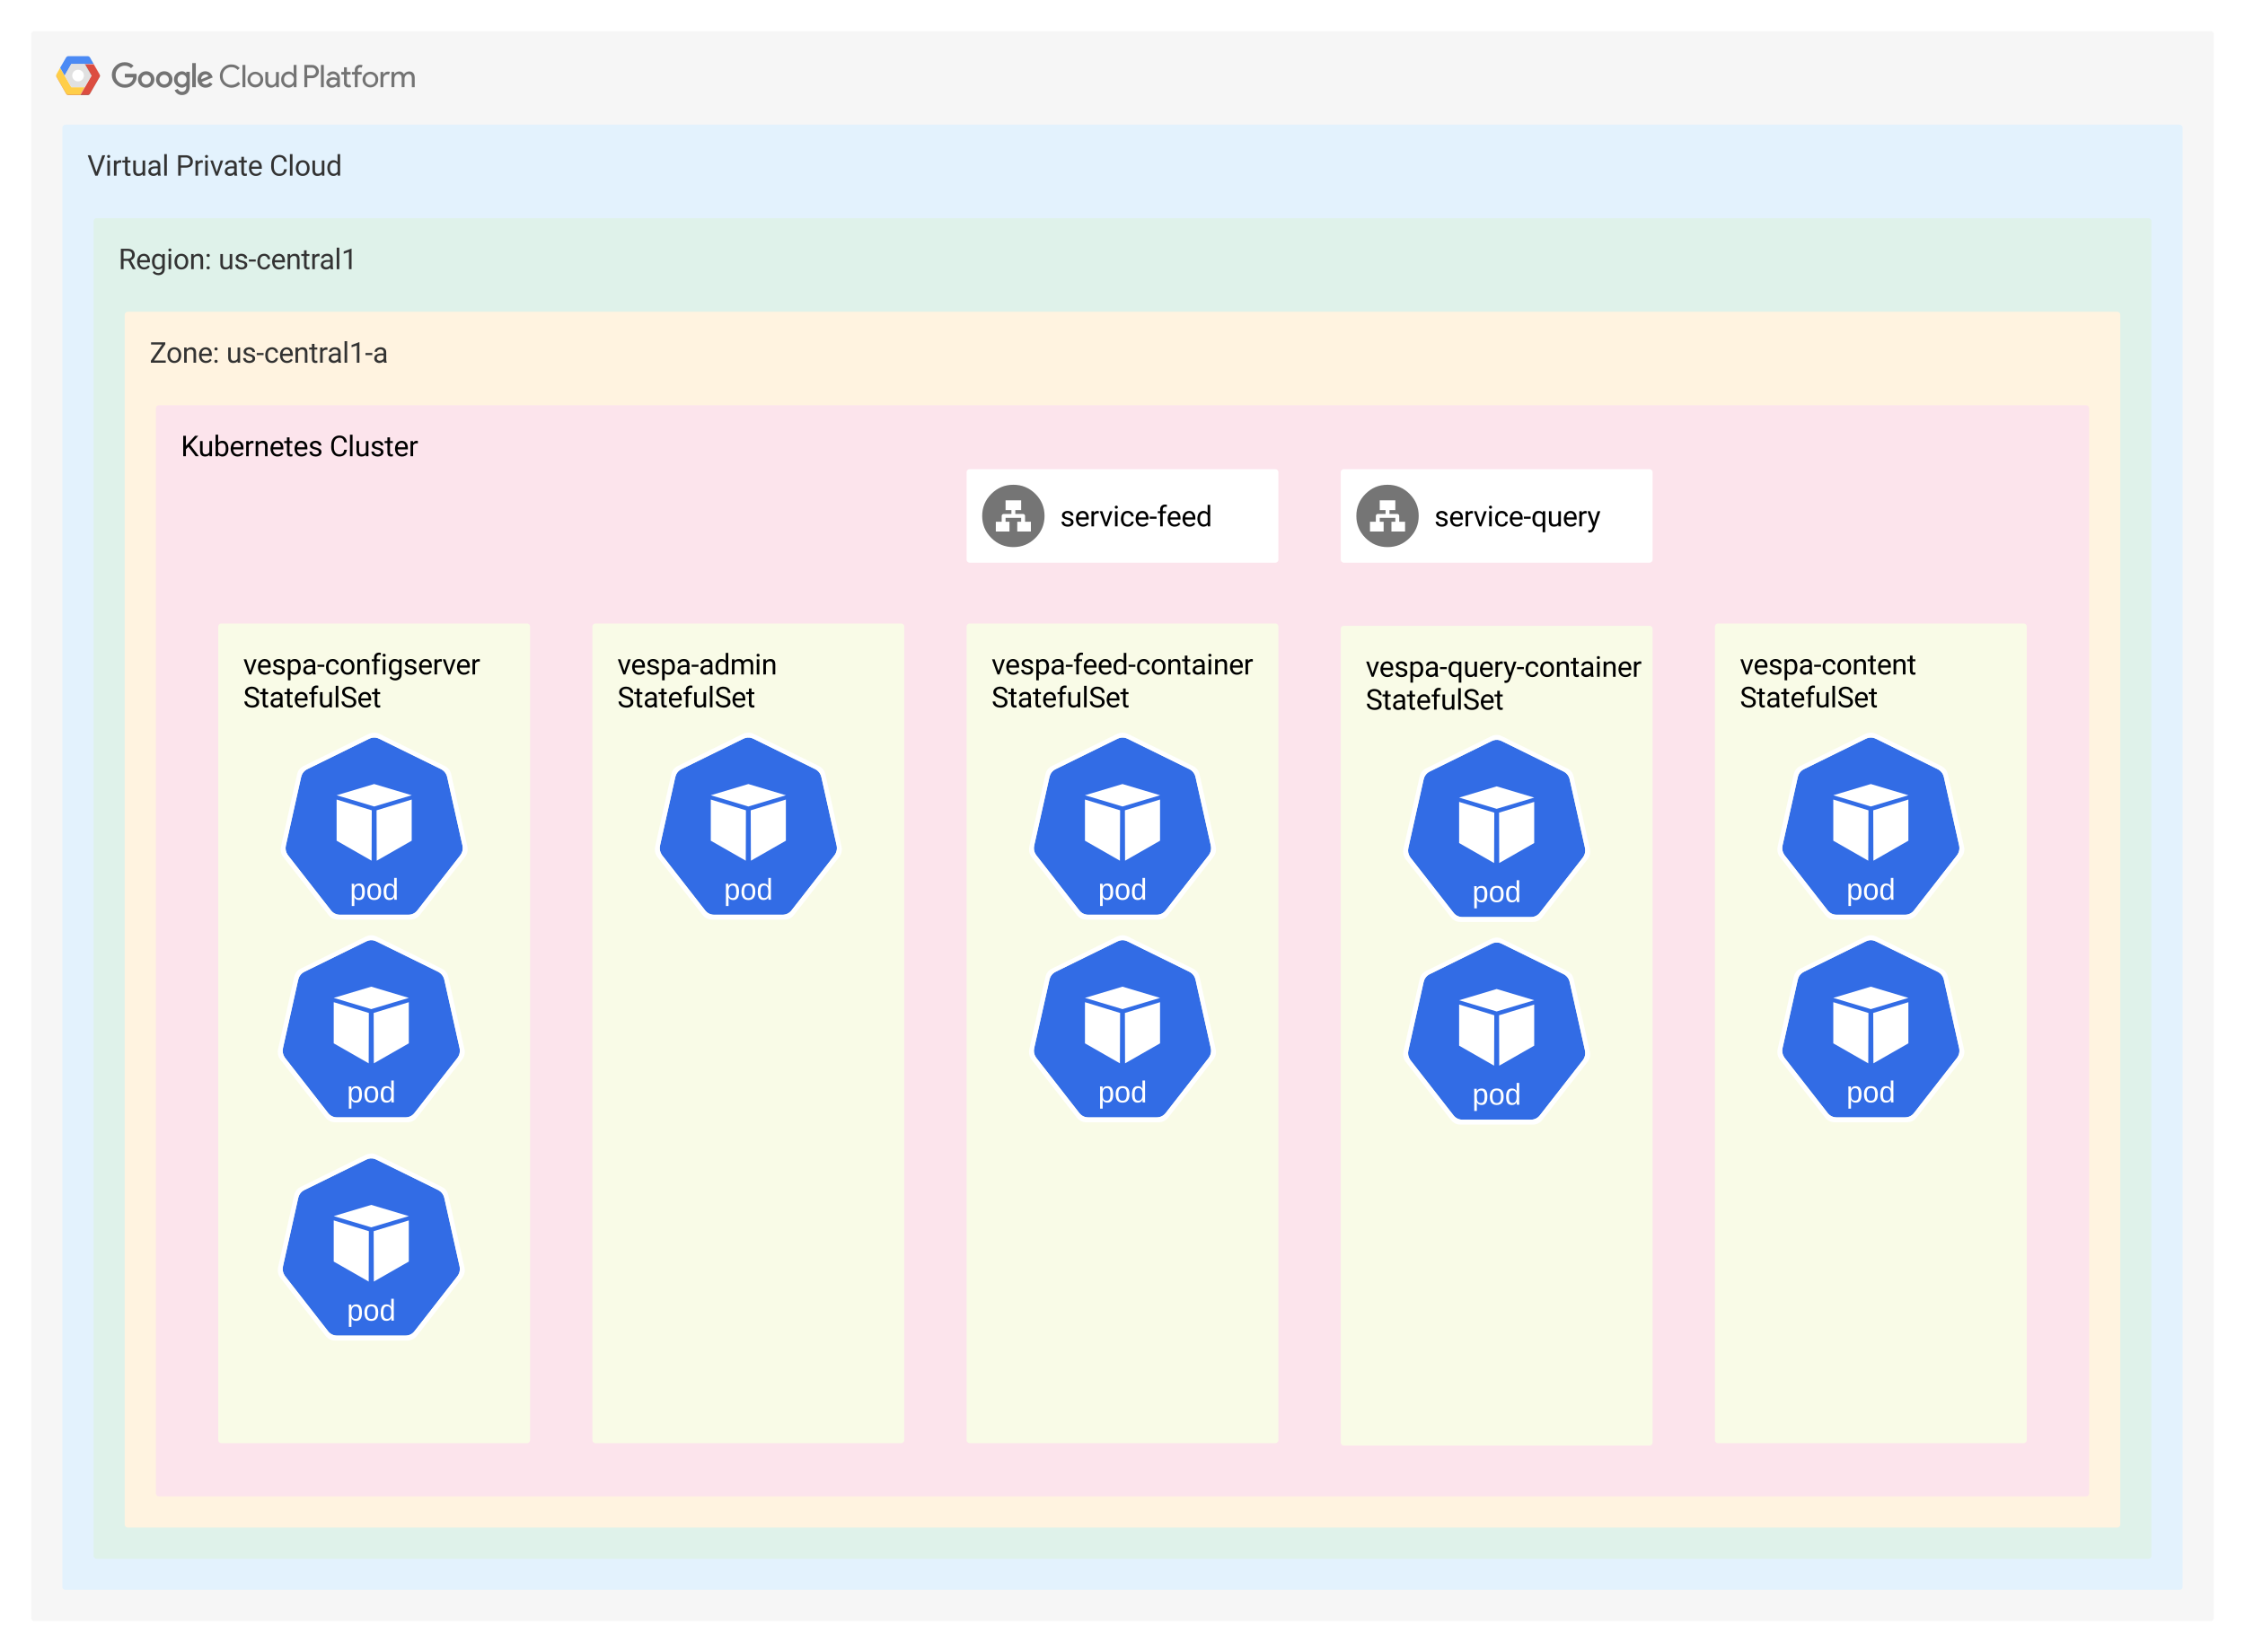 <svg xmlns="http://www.w3.org/2000/svg" xmlns:xlink="http://www.w3.org/1999/xlink" xmlns:lucid="lucid" width="1440" height="1060"><g transform="translate(-420 -200)" lucid:page-tab-id="gowzaV-ogsoG"><path d="M0 0h2321.28v1442.1H0z" fill="#fff"/><path d="M440 222a2 2 0 0 1 2-2h1396a2 2 0 0 1 2 2v1016a2 2 0 0 1-2 2H442a2 2 0 0 1-2-2z" fill="#f6f6f6"/><path d="M491.72 248.08c.02-2.27.85-4.2 2.48-5.8 1.64-1.6 3.6-2.38 5.87-2.37 1.06 0 2.07.18 3.03.57.97.4 1.84.96 2.58 1.7l-1.63 1.56c-1.13-1.07-2.44-1.6-3.98-1.6-1.06 0-2.07.27-3 .8-.9.55-1.63 1.28-2.15 2.2-.53.94-.76 1.93-.74 3-.02 1.06.2 2.05.74 2.97.52.93 1.24 1.66 2.16 2.2.92.54 1.93.8 3 .8.77.04 1.5-.1 2.22-.37.7-.3 1.33-.7 1.88-1.26.74-.8 1.15-1.73 1.22-2.8h-5.33v-2.33h7.47c.1.47.14.93.14 1.4.07 2-.6 3.75-1.95 5.23-.74.77-1.6 1.35-2.58 1.75-1 .4-2.02.58-3.08.54-2.28 0-4.23-.78-5.87-2.37-1.63-1.6-2.46-3.54-2.48-5.82zm0 0M513.75 245.73c-1.45 0-2.7.52-3.72 1.55-1.04 1.03-1.54 2.26-1.54 3.72 0 1.46.5 2.7 1.55 3.72 1.03 1.03 2.28 1.54 3.73 1.54 1.45 0 2.7-.5 3.72-1.54 1.04-1.03 1.54-2.27 1.54-3.72.03-.95-.2-1.84-.66-2.66-.46-.82-1.13-1.47-1.96-1.94-.83-.46-1.72-.7-2.67-.67zm0 8.45c-.55 0-1.05-.16-1.54-.45-.47-.3-.84-.68-1.1-1.17-.25-.5-.36-1.02-.34-1.57 0-.84.3-1.55.88-2.13.57-.6 1.28-.88 2.1-.88.84 0 1.58.28 2.15.87.57.58.87 1.3.87 2.12.02.54-.1 1.07-.35 1.56-.25.5-.62.88-1.1 1.18-.5.3-1.02.44-1.57.45zM525.32 245.73c-1.45 0-2.7.52-3.72 1.55-1.04 1.03-1.55 2.28-1.55 3.73 0 1.46.53 2.7 1.57 3.72 1.03 1.03 2.28 1.54 3.73 1.54 1.44 0 2.7-.5 3.72-1.54 1.04-1.03 1.54-2.27 1.54-3.72.03-.95-.2-1.84-.68-2.66-.48-.83-1.1-1.47-1.93-1.94-.84-.47-1.74-.7-2.68-.67zm0 8.45c-.55 0-1.08-.16-1.56-.45-.5-.3-.83-.68-1.08-1.17-.26-.5-.4-1.02-.37-1.57 0-.84.33-1.55.9-2.13.58-.6 1.3-.88 2.12-.88.83 0 1.54.28 2.12.87.57.58.87 1.3.87 2.12.04.54-.08 1.07-.33 1.56-.26.5-.62.88-1.1 1.18-.5.3-1 .44-1.55.45zM539.5 246.05v.85h-.08c-.37-.38-.78-.68-1.26-.9-.5-.2-1-.28-1.52-.27-1.4.06-2.62.6-3.6 1.62-.96 1.02-1.46 2.23-1.46 3.64 0 1.4.5 2.62 1.47 3.63.97 1.02 2.2 1.56 3.6 1.62.52.02 1.02-.08 1.5-.3.5-.2.93-.5 1.27-.9h.07v.76c0 2-1.1 3.1-2.84 3.1-.57 0-1.1-.2-1.6-.53-.47-.34-.8-.78-1.02-1.33l-2 .84c.4.94 1 1.7 1.86 2.27.85.57 1.8.85 2.83.84 2.7 0 5-1.6 5-5.5v-9.45h-2.22zm-2.68 8.14c-.55-.02-1.06-.17-1.52-.46-.46-.3-.82-.68-1.08-1.17-.25-.5-.34-1-.32-1.56-.02-.53.07-1.06.32-1.55.26-.5.62-.88 1.08-1.18.46-.3.97-.45 1.52-.47.55.03 1.04.2 1.5.5.46.3.8.7 1.03 1.17.23.5.35 1 .3 1.54.02.55-.07 1.06-.3 1.53-.23.48-.6.87-1.03 1.17-.44.3-.97.46-1.5.5zm0 0M543.3 240.47h2.3v15.47h-2.32zM551.96 254.2c-.56 0-1.06-.13-1.52-.42-.46-.3-.8-.7-1.04-1.2l7.06-2.9-.25-.6c-.3-.98-.9-1.78-1.7-2.4-.84-.6-1.76-.93-2.8-.95-.92 0-1.8.23-2.6.7-.8.5-1.4 1.13-1.84 1.95-.43.82-.62 1.7-.57 2.62-.03.94.2 1.82.66 2.64.46.83 1.1 1.47 1.93 1.94.82.47 1.7.7 2.63.68.88 0 1.73-.2 2.5-.6.8-.43 1.4-1 1.9-1.73l-1.8-1.2c-.27.45-.64.8-1.1 1.07-.46.26-.94.4-1.47.4zm-.2-6.44c.43-.04.82.04 1.2.25.35.2.63.5.8.88l-4.7 2c-.05-.53.04-1.02.27-1.5.23-.47.56-.85 1-1.14.43-.3.9-.45 1.44-.48zm0 0M561.04 248.8c-.02-1.34.28-2.6.94-3.76.67-1.16 1.57-2.08 2.74-2.74 1.17-.67 2.42-1 3.75-.96 1-.02 1.98.17 2.9.58.92.4 1.7 1 2.37 1.75l-1.3 1.24c-.47-.6-1.07-1.06-1.8-1.38-.7-.32-1.4-.46-2.2-.43-1-.03-1.97.22-2.85.73-.88.5-1.57 1.2-2.05 2.1-.48.9-.7 1.85-.67 2.87-.04 1 .2 1.95.7 2.84.47.88 1.14 1.58 2 2.08.9.5 1.83.75 2.84.74.86 0 1.66-.18 2.42-.52.76-.35 1.42-.84 1.98-1.48l1.28 1.28c-1.03 1.16-2.27 1.92-3.8 2.3-1.5.37-2.98.28-4.43-.27-1.45-.55-2.64-1.46-3.52-2.74-.87-1.27-1.3-2.68-1.3-4.23zm0 0M575.55 255.94v-14.28h1.84v14.28zM588.83 251.06c0 1.38-.5 2.56-1.48 3.54-1 1-2.18 1.48-3.56 1.48-1.4 0-2.56-.5-3.55-1.47-1-.97-1.48-2.16-1.48-3.54 0-1.4.5-2.58 1.48-3.56 1-.98 2.16-1.47 3.54-1.47 1.37 0 2.56.5 3.55 1.47 1 .98 1.48 2.17 1.48 3.56zm-1.85 0c.07-.74-.1-1.4-.5-2.02-.4-.6-.97-1.03-1.66-1.27-.7-.24-1.38-.24-2.07 0-.7.24-1.24.66-1.63 1.27-.4.62-.6 1.28-.53 2.02 0 .88.3 1.63.93 2.26.63.63 1.38.94 2.28.94.9 0 1.67-.3 2.3-.94.6-.63.93-1.38.93-2.26zM597.13 255.94v-1.35H597c-.33.5-.77.9-1.32 1.2-.55.3-1.15.46-1.77.46-2.52 0-3.72-1.7-3.72-4.1v-6h1.84v5.7c0 2 1 2.72 2.42 2.72.76-.06 1.4-.38 1.9-.97.5-.57.72-1.24.67-2v-5.4h1.85v9.77h-1.75zM600.37 251.06c-.07-1.36.37-2.54 1.27-3.55.9-1 2.02-1.56 3.38-1.65.66-.02 1.28.12 1.88.4.6.3 1.08.73 1.45 1.27h.07l-.07-1.36v-4.5h1.84v14.28h-1.78v-1.35h-.07c-.37.53-.85.95-1.45 1.25-.6.3-1.22.43-1.88.4-1.36-.08-2.5-.64-3.38-1.65-.9-1-1.34-2.2-1.27-3.54zm8.07 0c.1-.73-.07-1.4-.46-2.03-.4-.62-.92-1.04-1.6-1.28-.7-.25-1.4-.25-2.08 0-.7.24-1.24.66-1.63 1.28-.4.63-.55 1.3-.46 2.03-.08.72.08 1.4.47 2 .4.63.94 1.06 1.63 1.3.7.25 1.38.25 2.07 0 .7-.24 1.22-.67 1.6-1.3.4-.6.57-1.28.47-2zM615.23 255.94v-14.28h4.88c.8-.03 1.52.15 2.2.52.7.37 1.23.9 1.65 1.56.4.66.6 1.4.62 2.17-.03.8-.2 1.5-.62 2.18-.42.66-.95 1.18-1.64 1.56-.68.37-1.4.54-2.2.52h-3v5.78h-1.85zm4.9-7.54c.7 0 1.3-.24 1.77-.73.48-.5.74-1.07.74-1.76 0-.68-.26-1.27-.74-1.76-.48-.48-1.08-.73-1.77-.73H617v5h3.08zM625.86 255.94v-14.28h1.84v14.28zM629.28 253c0-2.22 2-3.42 4.3-3.42.95-.03 1.84.18 2.67.6v-.28c-.04-.6-.25-1.1-.64-1.54-.38-.44-.84-.72-1.42-.83-.57-.12-1.13-.05-1.65.2-.53.26-.92.65-1.18 1.17l-1.68-.72c.46-.9 1.15-1.54 2.05-1.97.9-.4 1.84-.5 2.83-.3 1 .22 1.8.72 2.44 1.48.63.77.95 1.66 1 2.66v5.9h-1.75v-1.35h-.1c-.34.53-.8.95-1.37 1.25-.58.3-1.2.44-1.84.4-.62.07-1.2-.04-1.77-.3-.58-.3-1-.7-1.36-1.22-.33-.53-.52-1.1-.52-1.74zm7-1.27c-.72-.47-1.48-.68-2.33-.63-1.93 0-2.7 1-2.7 1.93.06.5.3.88.68 1.18.4.3.83.44 1.3.4.8 0 1.5-.3 2.08-.84.58-.55.9-1.23.95-2.03zM640.64 252.97v-5.13h-1.72v-1.68h1.72v-3h1.84v3h2.4v1.68h-2.4v5c0 1.1.5 1.6 1.34 1.6.3 0 .55-.05.83-.17l.64 1.57c-.5.2-.98.28-1.48.26-.58.07-1.13-.03-1.66-.3s-.92-.67-1.2-1.18c-.27-.52-.38-1.07-.32-1.65zM652.6 241.84l-.62 1.57c-.27-.1-.53-.16-.83-.15-.3-.02-.57.04-.85.2-.27.14-.48.35-.62.62-.13.27-.18.56-.16.86v1.23h2.46v1.68h-2.55v8.1h-1.84v-8.1h-1.85v-1.68h1.84v-1.3c-.03-.6.1-1.18.43-1.7.32-.54.76-.95 1.3-1.23.56-.3 1.13-.4 1.76-.35.5-.03 1.02.06 1.5.26zM662.6 251.06c0 1.38-.47 2.56-1.46 3.54-1 1-2.2 1.48-3.57 1.48-1.38 0-2.57-.5-3.56-1.47-.98-.97-1.47-2.16-1.47-3.54 0-1.4.5-2.58 1.48-3.56 1-.98 2.2-1.47 3.57-1.47 1.38 0 2.58.5 3.57 1.47 1 .98 1.47 2.17 1.47 3.56zm-1.83 0c.07-.74-.12-1.4-.5-2.02-.4-.6-.97-1.03-1.66-1.27-.68-.24-1.37-.24-2.06 0-.7.24-1.27.66-1.66 1.27-.4.62-.57 1.28-.5 2.02-.07.72.1 1.4.5 2 .4.62.97 1.04 1.66 1.28.7.23 1.38.23 2.07 0 .7-.24 1.27-.66 1.66-1.28.4-.6.58-1.28.5-2zM664.08 255.94v-9.78h1.77v1.6h.07c.25-.54.67-1 1.17-1.32.5-.33 1.07-.5 1.67-.5.5-.03.95.05 1.38.22l-.7 1.72c-.33-.1-.65-.15-1-.14-.48.02-.92.16-1.33.43-.42.27-.74.6-.95 1.05-.2.43-.32.9-.27 1.38v5.34zm0 0M671.14 246.16h1.75v1.36h.08c.35-.5.78-.9 1.3-1.2.54-.3 1.12-.45 1.72-.47.66-.06 1.26.1 1.84.44.57.33.98.8 1.24 1.42.37-.6.87-1.04 1.47-1.38.6-.34 1.26-.5 1.95-.5 2.4 0 3.5 1.7 3.5 4.12v5.98h-1.84v-5.7c0-2-.78-2.72-2.18-2.72-1.4 0-2.5 1.52-2.5 3v5.4h-1.83v-5.68c0-2-.78-2.72-2.18-2.72-1.4 0-2.5 1.52-2.5 3v5.4h-1.85v-9.75z" fill="#737373"/><path d="M474.38 255.95l-2.88 5h-7.52c-.34 0-.64-.1-.94-.26-.3-.18-.53-.4-.7-.7l-6.06-10.6c-.16-.3-.26-.6-.26-.94 0-.33.1-.64.26-.93l2.3-4.05 2.85 5 4.32 7.47zm0 0" fill="#ffcc40"/><path d="M483.88 249.4l-6.1 10.6c-.16.3-.4.52-.7.7-.3.16-.6.24-.93.24h-4.65l2.88-5 4.32-7.47-4.32-7.48h5.68l3.77 6.54c.16.3.28.6.28.93 0 .32-.06.64-.22.93z" fill="#da4437"/><path d="M480.06 241h-14.3l-4.3 7.47-2.88-5 3.77-6.53c.16-.3.4-.52.7-.7.3-.16.6-.24.93-.24h12.17c.34 0 .64.08.94.25.3.17.52.4.68.7z" fill="#4284f3"/><path d="M474.38 241l4.32 7.47-4.32 7.48h-8.63l-4.3-7.48 4.3-7.48z" fill="#dfdfdf"/><path d="M466.33 248.47c0-2.06 1.68-3.74 3.75-3.74 2.07 0 3.75 1.68 3.75 3.74 0 2.06-1.68 3.74-3.75 3.74-2.07 0-3.75-1.66-3.75-3.73z" fill="#fff"/><path d="M462.35 237.1c.16-.3.4-.52.7-.7.3-.16.6-.24.93-.24h12.17c.34 0 .64.08.94.25.3.18.52.4.68.7l2.28 3.9-2.28-4.06c-.16-.3-.4-.52-.7-.7-.3-.16-.6-.24-.93-.24h-12.17c-.34 0-.64.08-.94.25-.3.17-.53.4-.7.7l-3.76 6.53v.08z" fill="#fff" fill-opacity=".2"/><path d="M461.45 248.47l4.3-7.48h14.35l-.06-.17h-14.3l-4.3 7.48" fill="#1a237e" fill-opacity=".2"/><path d="M456.28 247.7l2.3-4 2.87 5 4.3 7.47h8.56l.08-.16h-8.63l-4.3-7.53-2.87-5-2.33 4c-.18.3-.25.65-.23 1 .03-.28.12-.54.26-.78zm0 0" fill="#fff" fill-opacity=".2"/><path d="M471.6 260.78h-7.62c-.34 0-.64-.08-.94-.25-.3-.17-.53-.4-.7-.7l-6.06-10.58c-.14-.26-.23-.55-.26-.85-.02.35.07.7.26 1l6.07 10.6c.16.3.4.52.7.7.3.16.6.24.93.24h7.52z" fill="#be360c"/><path d="M478.8 248.47l-4.33-7.48h-.1l4.33 7.47zM483.88 249.25l-6.1 10.6c-.16.28-.4.5-.7.68-.3.17-.6.25-.93.25h-4.56l-.1.16h4.65c.34 0 .64-.08.94-.25.3-.18.52-.4.68-.7l6.1-10.6c.18-.3.25-.64.23-1-.02.3-.1.6-.22.85zm0 0" fill="#3e2723"/><path d="M480.06 241.15l3.77 6.55c.14.27.23.55.25.85.03-.36-.07-.7-.25-1l-3.77-6.56h-5.68l.1.15M474.38 256.1l4.4-7.63h-.08l-4.32 7.48-2.88 5h.1z" fill="#fff"/><path d="M483.88 247.54l-3.82-6.55-2.28-4.06c-.16-.3-.4-.52-.7-.7-.3-.16-.6-.24-.93-.24h-12.17c-.34 0-.64.08-.94.25-.3.17-.53.4-.7.7l-6.06 10.6c-.16.28-.26.6-.26.92 0 .34.1.65.26.94l6.07 10.6c.16.3.4.52.7.7.3.16.6.24.93.24h12.17c.34 0 .64-.08.94-.25.3-.18.52-.4.68-.7l6.1-10.6c.16-.28.25-.6.25-.93 0-.33-.1-.64-.25-.93z" fill="url(#a)"/><path d="M460 282a2 2 0 0 1 2-2h1356a2 2 0 0 1 2 2v936a2 2 0 0 1-2 2H462a2 2 0 0 1-2-2z" fill="#e3f2fd"/><use xlink:href="#b" transform="matrix(1,0,0,1,476,296) translate(0 16.699)"/><use xlink:href="#c" transform="matrix(1,0,0,1,476,296) translate(56.769 16.699)"/><use xlink:href="#d" transform="matrix(1,0,0,1,476,296) translate(116.833 16.699)"/><path d="M480 342a2 2 0 0 1 2-2h1316a2 2 0 0 1 2 2v856a2 2 0 0 1-2 2H482a2 2 0 0 1-2-2z" fill="#dff2ea"/><use xlink:href="#e" transform="matrix(1,0,0,1,496,356) translate(0 16.699)"/><use xlink:href="#f" transform="matrix(1,0,0,1,496,356) translate(64.099 16.699)"/><path d="M500 402a2 2 0 0 1 2-2h1276a2 2 0 0 1 2 2v776a2 2 0 0 1-2 2H502a2 2 0 0 1-2-2z" fill="#fff3e0"/><use xlink:href="#g" transform="matrix(1,0,0,1,516,416) translate(0 16.699)"/><use xlink:href="#h" transform="matrix(1,0,0,1,516,416) translate(49.14 16.699)"/><path d="M520 462a2 2 0 0 1 2-2h1236a2 2 0 0 1 2 2v696a2 2 0 0 1-2 2H522a2 2 0 0 1-2-2z" fill="#fce4ec"/><use xlink:href="#i" transform="matrix(1,0,0,1,536,476) translate(0 16.699)"/><use xlink:href="#j" transform="matrix(1,0,0,1,536,476) translate(95.353 16.699)"/><path d="M560 602a2 2 0 0 1 2-2h196a2 2 0 0 1 2 2v521.87a2 2 0 0 1-2 2H562a2 2 0 0 1-2-2z" fill="#f9fbe7"/><use xlink:href="#k" transform="matrix(1,0,0,1,576,616) translate(0 16.699)"/><use xlink:href="#l" transform="matrix(1,0,0,1,576,616) translate(0 37.793)"/><path d="M800 602a2 2 0 0 1 2-2h196a2 2 0 0 1 2 2v521.87a2 2 0 0 1-2 2H802a2 2 0 0 1-2-2z" fill="#f9fbe7"/><use xlink:href="#m" transform="matrix(1,0,0,1,816,616) translate(0 16.699)"/><use xlink:href="#l" transform="matrix(1,0,0,1,816,616) translate(0 37.793)"/><path d="M1040 602a2 2 0 0 1 2-2h196a2 2 0 0 1 2 2v521.87a2 2 0 0 1-2 2h-196a2 2 0 0 1-2-2z" fill="#f9fbe7"/><use xlink:href="#n" transform="matrix(1,0,0,1,1056,616) translate(0 16.699)"/><use xlink:href="#l" transform="matrix(1,0,0,1,1056,616) translate(0 37.793)"/><path d="M1280 603.5a2 2 0 0 1 2-2h196a2 2 0 0 1 2 2v521.86a2 2 0 0 1-2 2h-196a2 2 0 0 1-2-2z" fill="#f9fbe7"/><use xlink:href="#o" transform="matrix(1,0,0,1,1296,617.493) translate(0 16.699)"/><use xlink:href="#l" transform="matrix(1,0,0,1,1296,617.493) translate(0 37.793)"/><path d="M1520 602a2 2 0 0 1 2-2h196a2 2 0 0 1 2 2v521.87a2 2 0 0 1-2 2h-196a2 2 0 0 1-2-2z" fill="#f9fbe7"/><use xlink:href="#p" transform="matrix(1,0,0,1,1536,616) translate(0 16.699)"/><use xlink:href="#l" transform="matrix(1,0,0,1,1536,616) translate(0 37.793)"/><path d="M659.66 673.17c-1.14.1-2.05.34-2.96.8l-39.44 19.43c-2.16 1.02-3.64 2.84-4.1 5.23l-9.77 43.76c-.47 2.04-.13 4.1 1 5.9.13.23.24.34.47.57l27.28 35c1.48 1.94 3.52 2.97 5.9 2.97h43.9c2.38 0 4.42-1.03 5.9-2.96l27.28-35c1.48-1.94 2.05-4.2 1.48-6.6l-9.77-43.65c-.45-2.4-1.93-4.2-4.1-5.23l-39.43-19.44c-1.25-.57-2.4-.9-3.64-.8z" stroke="#000" stroke-opacity="0" stroke-width="3.83" fill="#326ce5"/><path d="M659.64 670c-1.2.12-2.16.36-3.12.84l-41.64 20.52c-2.28 1.08-3.84 3-4.32 5.52l-10.32 46.2c-.48 2.16-.12 4.32 1.08 6.24.12.24.24.36.48.6l28.8 36.96c1.56 2.04 3.72 3.12 6.24 3.12h46.32c2.52 0 4.68-1.08 6.24-3.12l28.8-36.96c1.56-2.04 2.16-4.44 1.56-6.84l-10.32-46.2c-.48-2.52-2.04-4.44-4.32-5.52l-41.64-20.52c-1.32-.6-2.52-.96-3.84-.84zm0 3.24c1.32-.12 2.4.12 3.6.72l39.6 19.44c2.04 1.08 3.48 2.88 4.08 5.28l9.72 43.68c.48 2.4 0 4.56-1.44 6.48l-27.36 35.04c-1.44 1.92-3.48 3-5.88 3h-43.92c-2.4 0-4.44-1.08-5.88-3l-27.36-35.04c-.12-.12-.24-.36-.36-.6-1.2-1.8-1.56-3.72-1.08-5.88l9.72-43.68c.6-2.4 1.92-4.2 4.08-5.28l39.6-19.44c.96-.48 1.8-.72 2.88-.84z" stroke="#000" stroke-opacity="0" stroke-width="3.83" fill="#fff"/><path d="M654.02 772.07c0 3.56-1.2 5.35-3.64 5.35-1.53 0-2.56-.6-3.08-1.8h-.05c.03.07.04.6.04 1.63v4h-1.66v-12.17c0-1.05-.02-1.74-.06-2.1h1.6c0 .04.02.14.02.3.02.14.03.38.04.7l.03.66h.03c.3-.62.7-1.1 1.17-1.37.48-.3 1.1-.45 1.9-.45 1.23 0 2.14.42 2.74 1.27.62.82.92 2.15.92 3.97zm-1.73.03c0-1.42-.2-2.44-.56-3.05-.38-.62-.97-.92-1.78-.92-.66 0-1.17.15-1.54.44-.37.27-.65.72-.84 1.32-.2.58-.3 1.38-.3 2.33 0 1.35.22 2.33.63 2.97.43.63 1.1.95 2.04.95.82 0 1.4-.3 1.78-.92.38-.62.57-1.66.57-3.13zM664.48 772.1c0 1.8-.4 3.13-1.15 4-.76.88-1.88 1.32-3.33 1.32-1.45 0-2.54-.46-3.28-1.36-.74-.92-1.1-2.24-1.1-3.96 0-3.53 1.47-5.3 4.44-5.3 1.52 0 2.63.45 3.34 1.3.72.87 1.08 2.2 1.08 4zm-1.73 0c0-1.4-.22-2.43-.62-3.07-.4-.64-1.1-.95-2.04-.95-.98 0-1.68.3-2.1.97-.44.65-.66 1.67-.66 3.05 0 1.35.2 2.37.64 3.05.42.68 1.1 1 2 1 1 0 1.7-.3 2.12-.97.43-.66.65-1.7.65-3.08zM672.8 775.58c-.3.65-.7 1.12-1.22 1.4-.5.3-1.13.43-1.87.43-1.24 0-2.17-.43-2.76-1.3-.6-.86-.88-2.18-.88-3.94 0-3.57 1.22-5.35 3.65-5.35.76 0 1.38.16 1.9.44.5.28.9.74 1.2 1.35v-5.4h1.64v11.9c0 1.08.03 1.8.06 2.13h-1.58l-.06-.7c0-.37-.03-.68-.03-.95zm-5-3.48c0 1.43.18 2.46.54 3.07.37.63.96.94 1.8.94.93 0 1.6-.33 2.02-1 .43-.67.64-1.7.64-3.1 0-1.36-.2-2.36-.64-2.98-.42-.63-1.1-.96-2-.96-.84 0-1.44.33-1.82.97-.36.63-.55 1.65-.55 3.07z" stroke="#000" stroke-opacity="0" fill="#fff"/><path d="M635.92 710.2L660 703l24.1 7.2-24.1 7.2zM635.92 712.95v26.4l22.44 12.83.1-32.32zM684.08 712.95v26.4l-22.44 12.83-.1-32.32z" stroke="#000" stroke-opacity="0" stroke-width="3.77" fill="#fff"/><g filter="url(#q)"><path d="M1280 502a2 2 0 0 1 2-2h196a2 2 0 0 1 2 2v56a2 2 0 0 1-2 2h-196a2 2 0 0 1-2-2z" fill="#fff"/><path d="M1310 510c-5.52 0-10.24 1.95-14.14 5.86-3.9 3.9-5.86 8.62-5.86 14.14 0 5.52 1.95 10.24 5.86 14.14 3.9 3.9 8.62 5.86 14.14 5.86 5.52 0 10.24-1.95 14.14-5.86 3.9-3.9 5.86-8.62 5.86-14.14 0-5.52-1.95-10.24-5.86-14.14-3.9-3.9-8.62-5.86-14.14-5.86zm11.25 30h-8.75v-6.25h2.5v-2.5h-10v2.5h2.5V540h-8.75v-6.25h3.75V530c0-.34.12-.64.37-.88.24-.25.54-.37.88-.37h5v-2.5H1305V520h10v6.25h-3.75v2.5h5c.35 0 .64.12.88.37.25.24.37.54.37.88v3.75h3.75z" fill="#757575"/><use xlink:href="#r" transform="matrix(1,0,0,1,1340,520) translate(0 16.699)"/></g><g filter="url(#q)"><path d="M1040 502a2 2 0 0 1 2-2h196a2 2 0 0 1 2 2v56a2 2 0 0 1-2 2h-196a2 2 0 0 1-2-2z" fill="#fff"/><path d="M1070 510c-5.52 0-10.24 1.95-14.14 5.86-3.9 3.9-5.86 8.62-5.86 14.14 0 5.52 1.95 10.24 5.86 14.14 3.9 3.9 8.62 5.86 14.14 5.86 5.52 0 10.24-1.95 14.14-5.86 3.9-3.9 5.86-8.62 5.86-14.14 0-5.52-1.95-10.24-5.86-14.14-3.9-3.9-8.62-5.86-14.14-5.86zm11.25 30h-8.75v-6.25h2.5v-2.5h-10v2.5h2.5V540h-8.75v-6.25h3.75V530c0-.34.12-.64.37-.88.24-.25.54-.37.88-.37h5v-2.5H1065V520h10v6.25h-3.75v2.5h5c.35 0 .64.12.88.37.25.24.37.54.37.88v3.75h3.75z" fill="#757575"/><use xlink:href="#s" transform="matrix(1,0,0,1,1100,520) translate(0 16.699)"/></g><path d="M657.8 803.17c-1.14.1-2.05.34-2.96.8L615.4 823.4c-2.16 1.02-3.64 2.84-4.1 5.23l-9.77 43.76c-.46 2.04-.12 4.1 1.02 5.9.12.23.23.34.46.57l27.3 35c1.47 1.94 3.5 2.97 5.9 2.97h43.88c2.38 0 4.43-1.03 5.9-2.96l27.3-35c1.47-1.94 2.04-4.2 1.47-6.6l-9.78-43.65c-.45-2.4-1.93-4.2-4.1-5.23l-39.44-19.44c-1.25-.57-2.38-.9-3.63-.8z" stroke="#000" stroke-opacity="0" stroke-width="3.83" fill="#326ce5"/><path d="M657.78 800c-1.2.12-2.16.36-3.12.84l-41.64 20.52c-2.28 1.08-3.84 3-4.32 5.52l-10.32 46.2c-.48 2.16-.12 4.32 1.08 6.24.12.24.24.36.48.6l28.8 36.96c1.56 2.04 3.72 3.12 6.24 3.12h46.32c2.52 0 4.68-1.08 6.24-3.12l28.8-36.96c1.56-2.04 2.16-4.44 1.56-6.84l-10.32-46.2c-.48-2.52-2.04-4.44-4.32-5.52l-41.64-20.52c-1.32-.6-2.52-.96-3.84-.84zm0 3.24c1.32-.12 2.4.12 3.6.72l39.6 19.44c2.04 1.08 3.48 2.88 4.08 5.28l9.72 43.68c.48 2.4 0 4.56-1.44 6.48l-27.36 35.04c-1.44 1.92-3.48 3-5.88 3h-43.92c-2.4 0-4.44-1.08-5.88-3l-27.36-35.04c-.12-.12-.24-.36-.36-.6-1.2-1.8-1.56-3.72-1.08-5.88l9.72-43.68c.6-2.4 1.92-4.2 4.08-5.28l39.6-19.44c.96-.48 1.8-.72 2.88-.84z" stroke="#000" stroke-opacity="0" stroke-width="3.83" fill="#fff"/><path d="M652.16 902.07c0 3.56-1.2 5.35-3.64 5.35-1.53 0-2.56-.6-3.08-1.8h-.05c.02.07.03.6.03 1.63v4h-1.65v-12.17c0-1.05-.02-1.74-.06-2.1h1.6l.02.3c.02.14.03.38.04.7l.03.66h.04c.3-.62.7-1.1 1.17-1.37.5-.3 1.12-.45 1.92-.45 1.22 0 2.13.42 2.73 1.27.6.82.9 2.15.9 3.97zm-1.73.03c0-1.42-.18-2.44-.55-3.05-.38-.62-.98-.92-1.78-.92-.66 0-1.17.15-1.54.44-.37.27-.65.72-.85 1.32-.18.58-.27 1.38-.27 2.33 0 1.35.2 2.33.62 2.97.42.63 1.1.95 2.03.95.82 0 1.4-.3 1.78-.92.38-.62.57-1.66.57-3.13zM662.6 902.1c0 1.8-.37 3.13-1.13 4-.76.88-1.88 1.32-3.33 1.32-1.45 0-2.54-.46-3.28-1.36-.74-.92-1.1-2.24-1.1-3.96 0-3.53 1.47-5.3 4.44-5.3 1.52 0 2.63.45 3.34 1.3.72.87 1.08 2.2 1.08 4zm-1.7 0c0-1.4-.23-2.43-.63-3.07-.4-.64-1.1-.95-2.04-.95-.97 0-1.67.3-2.1.97-.43.65-.65 1.67-.65 3.05 0 1.35.2 2.37.64 3.05.42.68 1.1 1 2 1 1 0 1.7-.3 2.12-.97.42-.66.65-1.7.65-3.08zM670.94 905.58c-.3.65-.7 1.12-1.22 1.4-.5.3-1.13.43-1.87.43-1.25 0-2.18-.43-2.77-1.3-.6-.86-.88-2.18-.88-3.94 0-3.57 1.2-5.35 3.65-5.35.75 0 1.37.16 1.88.44.5.28.9.74 1.2 1.35h.02v-5.4h1.63v11.9c0 1.08.03 1.8.06 2.13h-1.58l-.06-.7c0-.37-.03-.68-.03-.95zm-5-3.48c0 1.43.18 2.46.54 3.07.37.63.96.94 1.8.94.93 0 1.6-.33 2.02-1 .43-.67.64-1.7.64-3.1 0-1.36-.22-2.36-.64-2.98-.42-.63-1.1-.96-2-.96-.84 0-1.44.33-1.82.97-.36.63-.55 1.65-.55 3.07z" stroke="#000" stroke-opacity="0" fill="#fff"/><path d="M634.06 840.2l24.08-7.2 24.1 7.2-24.1 7.2zM634.06 842.95v26.4l22.43 12.83.1-32.32zM682.22 842.95v26.4l-22.44 12.83-.1-32.32z" stroke="#000" stroke-opacity="0" stroke-width="3.77" fill="#fff"/><path d="M657.8 943.17c-1.14.1-2.05.34-2.96.8L615.4 963.4c-2.16 1.02-3.64 2.84-4.1 5.23l-9.77 43.76c-.46 2.04-.12 4.1 1.02 5.9.12.23.23.34.46.57l27.3 35c1.47 1.94 3.5 2.97 5.9 2.97h43.88c2.38 0 4.43-1.03 5.9-2.96l27.3-35c1.47-1.94 2.04-4.2 1.47-6.6l-9.78-43.65c-.45-2.4-1.93-4.2-4.1-5.23l-39.44-19.44c-1.25-.57-2.38-.9-3.63-.8z" stroke="#000" stroke-opacity="0" stroke-width="3.83" fill="#326ce5"/><path d="M657.78 940c-1.2.12-2.16.36-3.12.84l-41.64 20.52c-2.28 1.08-3.84 3-4.32 5.52l-10.32 46.2c-.48 2.16-.12 4.32 1.08 6.24.12.24.24.36.48.6l28.8 36.96c1.56 2.04 3.72 3.12 6.24 3.12h46.32c2.52 0 4.68-1.08 6.24-3.12l28.8-36.96c1.56-2.04 2.16-4.44 1.56-6.84l-10.32-46.2c-.48-2.52-2.04-4.44-4.32-5.52l-41.64-20.52c-1.32-.6-2.52-.96-3.84-.84zm0 3.24c1.32-.12 2.4.12 3.6.72l39.6 19.44c2.04 1.08 3.48 2.88 4.08 5.28l9.72 43.68c.48 2.4 0 4.56-1.44 6.48l-27.36 35.04c-1.44 1.92-3.48 3-5.88 3h-43.92c-2.4 0-4.44-1.08-5.88-3l-27.36-35.04c-.12-.12-.24-.36-.36-.6-1.2-1.8-1.56-3.72-1.08-5.88l9.72-43.68c.6-2.4 1.92-4.2 4.08-5.28l39.6-19.44c.96-.48 1.8-.72 2.88-.84z" stroke="#000" stroke-opacity="0" stroke-width="3.83" fill="#fff"/><path d="M652.16 1042.07c0 3.56-1.2 5.35-3.64 5.35-1.53 0-2.56-.6-3.08-1.8h-.05c.02.07.03.6.03 1.63v4h-1.65v-12.17c0-1.05-.02-1.74-.06-2.1h1.6l.02.3c.02.14.03.38.04.7l.03.66h.04c.3-.62.7-1.1 1.17-1.37.5-.3 1.12-.45 1.92-.45 1.22 0 2.13.42 2.73 1.27.6.83.9 2.15.9 3.97zm-1.73.03c0-1.42-.18-2.44-.55-3.04-.38-.63-.98-.93-1.78-.93-.66 0-1.17.15-1.54.43-.37.28-.65.73-.85 1.33-.18.58-.27 1.38-.27 2.33 0 1.35.2 2.33.62 2.97.42.63 1.1.95 2.03.95.82 0 1.4-.3 1.78-.92.38-.62.57-1.66.57-3.13zM662.6 1042.1c0 1.8-.37 3.13-1.13 4-.76.88-1.88 1.32-3.33 1.32-1.45 0-2.54-.46-3.28-1.36-.74-.92-1.1-2.24-1.1-3.96 0-3.53 1.47-5.3 4.44-5.3 1.52 0 2.63.45 3.34 1.3.72.87 1.08 2.2 1.08 4zm-1.7 0c0-1.4-.23-2.43-.63-3.07-.4-.64-1.1-.95-2.04-.95-.97 0-1.67.3-2.1.97-.43.65-.65 1.67-.65 3.05 0 1.35.2 2.37.64 3.05.42.68 1.1 1 2 1 1 0 1.7-.3 2.12-.97.42-.66.65-1.7.65-3.08zM670.94 1045.58c-.3.65-.7 1.12-1.22 1.4-.5.3-1.13.43-1.87.43-1.25 0-2.18-.43-2.77-1.3-.6-.86-.88-2.18-.88-3.94 0-3.57 1.2-5.35 3.65-5.35.75 0 1.37.16 1.88.44.5.28.9.74 1.2 1.35h.02v-5.4h1.63v11.9c0 1.08.03 1.8.06 2.13h-1.58l-.06-.7c0-.37-.03-.68-.03-.95zm-5-3.48c0 1.44.18 2.46.54 3.07.37.63.96.94 1.8.94.93 0 1.6-.33 2.02-1 .43-.67.64-1.7.64-3.1 0-1.36-.22-2.36-.64-2.98-.42-.63-1.1-.96-2-.96-.84 0-1.44.33-1.82.97-.36.63-.55 1.65-.55 3.07z" stroke="#000" stroke-opacity="0" fill="#fff"/><path d="M634.06 980.2l24.08-7.2 24.1 7.2-24.1 7.2zM634.06 982.95v26.4l22.43 12.83.1-32.32zM682.22 982.95v26.4l-22.44 12.83-.1-32.32z" stroke="#000" stroke-opacity="0" stroke-width="3.77" fill="#fff"/><path d="M899.66 673.17c-1.14.1-2.05.34-2.96.8l-39.44 19.43c-2.16 1.02-3.64 2.84-4.1 5.23l-9.77 43.76c-.47 2.04-.13 4.1 1 5.9.13.23.24.34.47.57l27.28 35c1.48 1.94 3.52 2.97 5.9 2.97h43.9c2.38 0 4.42-1.03 5.9-2.96l27.28-35c1.48-1.94 2.05-4.2 1.48-6.6l-9.77-43.65c-.45-2.4-1.93-4.2-4.1-5.23l-39.43-19.44c-1.25-.57-2.4-.9-3.64-.8z" stroke="#000" stroke-opacity="0" stroke-width="3.83" fill="#326ce5"/><path d="M899.64 670c-1.2.12-2.16.36-3.12.84l-41.64 20.52c-2.28 1.08-3.84 3-4.32 5.52l-10.32 46.2c-.48 2.16-.12 4.32 1.08 6.24.12.24.24.36.48.6l28.8 36.96c1.56 2.04 3.72 3.12 6.24 3.12h46.32c2.52 0 4.68-1.08 6.24-3.12l28.8-36.96c1.56-2.04 2.16-4.44 1.56-6.84l-10.32-46.2c-.48-2.52-2.04-4.44-4.32-5.52l-41.64-20.52c-1.32-.6-2.52-.96-3.84-.84zm0 3.24c1.32-.12 2.4.12 3.6.72l39.6 19.44c2.04 1.08 3.48 2.88 4.08 5.28l9.72 43.68c.48 2.4 0 4.56-1.44 6.48l-27.36 35.04c-1.44 1.92-3.48 3-5.88 3h-43.92c-2.4 0-4.44-1.08-5.88-3l-27.36-35.04c-.12-.12-.24-.36-.36-.6-1.2-1.8-1.56-3.72-1.08-5.88l9.72-43.68c.6-2.4 1.92-4.2 4.08-5.28l39.6-19.44c.96-.48 1.8-.72 2.88-.84z" stroke="#000" stroke-opacity="0" stroke-width="3.83" fill="#fff"/><path d="M894.02 772.07c0 3.56-1.2 5.35-3.64 5.35-1.53 0-2.56-.6-3.08-1.8h-.05c.03.07.04.6.04 1.63v4h-1.66v-12.17c0-1.05-.02-1.74-.06-2.1h1.6c0 .04.02.14.02.3.02.14.03.38.04.7l.03.66h.03c.3-.62.7-1.1 1.17-1.37.48-.3 1.1-.45 1.9-.45 1.23 0 2.14.42 2.74 1.27.62.82.92 2.15.92 3.97zm-1.73.03c0-1.42-.2-2.44-.56-3.05-.38-.62-.97-.92-1.78-.92-.66 0-1.17.15-1.54.44-.37.27-.65.72-.84 1.32-.2.58-.3 1.38-.3 2.33 0 1.35.22 2.33.63 2.97.43.63 1.1.95 2.04.95.82 0 1.4-.3 1.78-.92.38-.62.57-1.66.57-3.13zM904.48 772.1c0 1.8-.4 3.13-1.15 4-.76.88-1.88 1.32-3.33 1.32-1.45 0-2.54-.46-3.28-1.36-.74-.92-1.1-2.24-1.1-3.96 0-3.53 1.47-5.3 4.44-5.3 1.52 0 2.63.45 3.34 1.3.72.87 1.08 2.2 1.08 4zm-1.73 0c0-1.4-.22-2.43-.62-3.07-.4-.64-1.1-.95-2.04-.95-.98 0-1.68.3-2.1.97-.44.65-.66 1.67-.66 3.05 0 1.35.2 2.37.64 3.05.42.68 1.1 1 2 1 1 0 1.7-.3 2.12-.97.43-.66.65-1.7.65-3.08zM912.8 775.58c-.3.65-.7 1.12-1.22 1.4-.5.3-1.13.43-1.87.43-1.24 0-2.17-.43-2.76-1.3-.6-.86-.88-2.18-.88-3.94 0-3.57 1.22-5.35 3.65-5.35.76 0 1.38.16 1.9.44.5.28.9.74 1.2 1.35v-5.4h1.64v11.9c0 1.08.03 1.8.06 2.13h-1.58l-.06-.7c0-.37-.03-.68-.03-.95zm-5-3.48c0 1.43.18 2.46.54 3.07.37.63.96.94 1.8.94.93 0 1.6-.33 2.02-1 .43-.67.64-1.7.64-3.1 0-1.36-.2-2.36-.64-2.98-.42-.63-1.1-.96-2-.96-.84 0-1.44.33-1.82.97-.36.63-.55 1.65-.55 3.07z" stroke="#000" stroke-opacity="0" fill="#fff"/><path d="M875.92 710.2L900 703l24.1 7.2-24.1 7.2zM875.92 712.95v26.4l22.44 12.83.1-32.32zM924.08 712.95v26.4l-22.44 12.83-.1-32.32z" stroke="#000" stroke-opacity="0" stroke-width="3.77" fill="#fff"/><path d="M1139.66 673.17c-1.14.1-2.05.34-2.96.8l-39.44 19.43c-2.16 1.02-3.64 2.84-4.1 5.23l-9.77 43.76c-.47 2.04-.13 4.1 1 5.9.13.23.24.34.47.57l27.28 35c1.48 1.94 3.52 2.97 5.9 2.97h43.9c2.38 0 4.42-1.03 5.9-2.96l27.28-35c1.48-1.94 2.05-4.2 1.48-6.6l-9.77-43.65c-.45-2.4-1.93-4.2-4.1-5.23l-39.43-19.44c-1.25-.57-2.4-.9-3.64-.8z" stroke="#000" stroke-opacity="0" stroke-width="3.83" fill="#326ce5"/><path d="M1139.64 670c-1.2.12-2.16.36-3.12.84l-41.64 20.52c-2.28 1.08-3.84 3-4.32 5.52l-10.32 46.2c-.48 2.16-.12 4.32 1.08 6.24.12.24.24.36.48.6l28.8 36.96c1.56 2.04 3.72 3.12 6.24 3.12h46.32c2.52 0 4.68-1.08 6.24-3.12l28.8-36.96c1.56-2.04 2.16-4.44 1.56-6.84l-10.32-46.2c-.48-2.52-2.04-4.44-4.32-5.52l-41.64-20.52c-1.32-.6-2.52-.96-3.84-.84zm0 3.24c1.32-.12 2.4.12 3.6.72l39.6 19.44c2.04 1.08 3.48 2.88 4.08 5.28l9.72 43.68c.48 2.4 0 4.56-1.44 6.48l-27.36 35.04c-1.44 1.92-3.48 3-5.88 3h-43.92c-2.4 0-4.44-1.08-5.88-3l-27.36-35.04c-.12-.12-.24-.36-.36-.6-1.2-1.8-1.56-3.72-1.08-5.88l9.72-43.68c.6-2.4 1.92-4.2 4.08-5.28l39.6-19.44c.96-.48 1.8-.72 2.88-.84z" stroke="#000" stroke-opacity="0" stroke-width="3.83" fill="#fff"/><path d="M1134.02 772.07c0 3.56-1.2 5.35-3.64 5.35-1.53 0-2.56-.6-3.08-1.8h-.05c.03.07.04.6.04 1.63v4h-1.66v-12.17c0-1.05-.02-1.74-.06-2.1h1.6l.02.3c.02.14.03.38.04.7l.03.66h.04c.3-.62.7-1.1 1.17-1.37.48-.3 1.1-.45 1.9-.45 1.23 0 2.14.42 2.74 1.27.62.82.92 2.15.92 3.97zm-1.73.03c0-1.42-.2-2.44-.56-3.05-.38-.62-.97-.92-1.8-.92-.64 0-1.15.15-1.52.44-.37.27-.65.72-.85 1.32-.2.58-.28 1.38-.28 2.33 0 1.35.2 2.33.6 2.97.43.63 1.1.95 2.04.95.82 0 1.4-.3 1.78-.92.38-.62.57-1.66.57-3.13zM1144.48 772.1c0 1.8-.4 3.13-1.15 4-.76.88-1.88 1.32-3.33 1.32-1.44 0-2.54-.46-3.28-1.36-.74-.92-1.1-2.24-1.1-3.96 0-3.53 1.47-5.3 4.44-5.3 1.52 0 2.63.45 3.34 1.3.72.87 1.08 2.2 1.08 4zm-1.73 0c0-1.4-.22-2.43-.62-3.07-.4-.64-1.1-.95-2.04-.95-.98 0-1.68.3-2.1.97-.44.65-.66 1.67-.66 3.05 0 1.35.2 2.37.64 3.05.42.68 1.1 1 2 1 1 0 1.7-.3 2.12-.97.43-.66.65-1.7.65-3.08zM1152.8 775.58c-.3.65-.7 1.12-1.22 1.4-.5.3-1.13.43-1.87.43-1.24 0-2.17-.43-2.76-1.3-.6-.86-.88-2.18-.88-3.94 0-3.57 1.22-5.35 3.65-5.35.76 0 1.38.16 1.9.44.5.28.9.74 1.2 1.35v-5.4h1.64v11.9c0 1.08.03 1.8.06 2.13h-1.58l-.06-.7c0-.37-.03-.68-.03-.95zm-5-3.48c0 1.43.18 2.46.54 3.07.37.63.96.94 1.8.94.93 0 1.6-.33 2.02-1 .43-.67.64-1.7.64-3.1 0-1.36-.2-2.36-.64-2.98-.42-.63-1.1-.96-2-.96-.84 0-1.44.33-1.82.97-.36.63-.55 1.65-.55 3.07z" stroke="#000" stroke-opacity="0" fill="#fff"/><path d="M1115.92 710.2L1140 703l24.1 7.2-24.1 7.2zM1115.92 712.95v26.4l22.43 12.83.12-32.32zM1164.08 712.95v26.4l-22.44 12.83-.1-32.32z" stroke="#000" stroke-opacity="0" stroke-width="3.77" fill="#fff"/><path d="M1139.66 803.17c-1.14.1-2.05.34-2.96.8l-39.44 19.43c-2.16 1.02-3.64 2.84-4.1 5.23l-9.77 43.76c-.47 2.04-.13 4.1 1 5.9.13.23.24.34.47.57l27.28 35c1.48 1.94 3.52 2.97 5.9 2.97h43.9c2.38 0 4.42-1.03 5.9-2.96l27.28-35c1.48-1.94 2.05-4.2 1.48-6.6l-9.77-43.65c-.45-2.4-1.93-4.2-4.1-5.23l-39.43-19.44c-1.25-.57-2.4-.9-3.64-.8z" stroke="#000" stroke-opacity="0" stroke-width="3.83" fill="#326ce5"/><path d="M1139.64 800c-1.2.12-2.16.36-3.12.84l-41.64 20.52c-2.28 1.08-3.84 3-4.32 5.52l-10.32 46.2c-.48 2.16-.12 4.32 1.08 6.24.12.24.24.36.48.6l28.8 36.96c1.56 2.04 3.72 3.12 6.24 3.12h46.32c2.52 0 4.68-1.08 6.24-3.12l28.8-36.96c1.56-2.04 2.16-4.44 1.56-6.84l-10.32-46.2c-.48-2.52-2.04-4.44-4.32-5.52l-41.64-20.52c-1.32-.6-2.52-.96-3.84-.84zm0 3.24c1.32-.12 2.4.12 3.6.72l39.6 19.44c2.04 1.08 3.48 2.88 4.08 5.28l9.72 43.68c.48 2.4 0 4.56-1.44 6.48l-27.36 35.04c-1.44 1.92-3.48 3-5.88 3h-43.92c-2.4 0-4.44-1.08-5.88-3l-27.36-35.04c-.12-.12-.24-.36-.36-.6-1.2-1.8-1.56-3.72-1.08-5.88l9.72-43.68c.6-2.4 1.92-4.2 4.08-5.28l39.6-19.44c.96-.48 1.8-.72 2.88-.84z" stroke="#000" stroke-opacity="0" stroke-width="3.83" fill="#fff"/><path d="M1134.02 902.07c0 3.56-1.2 5.35-3.64 5.35-1.53 0-2.56-.6-3.08-1.8h-.05c.03.07.04.6.04 1.63v4h-1.66v-12.17c0-1.05-.02-1.74-.06-2.1h1.6l.02.3c.02.14.03.38.04.7l.03.66h.04c.3-.62.7-1.1 1.17-1.37.48-.3 1.1-.45 1.9-.45 1.23 0 2.14.42 2.74 1.27.62.82.92 2.15.92 3.97zm-1.73.03c0-1.42-.2-2.44-.56-3.05-.38-.62-.97-.92-1.8-.92-.64 0-1.15.15-1.52.44-.37.27-.65.72-.85 1.32-.2.58-.28 1.38-.28 2.33 0 1.35.2 2.33.6 2.97.43.63 1.1.95 2.04.95.82 0 1.4-.3 1.78-.92.38-.62.57-1.66.57-3.13zM1144.48 902.1c0 1.8-.4 3.13-1.15 4-.76.88-1.88 1.32-3.33 1.32-1.44 0-2.54-.46-3.28-1.36-.74-.92-1.1-2.24-1.1-3.96 0-3.53 1.47-5.3 4.44-5.3 1.52 0 2.63.45 3.34 1.3.72.87 1.08 2.2 1.08 4zm-1.73 0c0-1.4-.22-2.43-.62-3.07-.4-.64-1.1-.95-2.04-.95-.98 0-1.68.3-2.1.97-.44.65-.66 1.67-.66 3.05 0 1.35.2 2.37.64 3.05.42.68 1.1 1 2 1 1 0 1.7-.3 2.12-.97.43-.66.65-1.7.65-3.08zM1152.8 905.58c-.3.65-.7 1.12-1.22 1.4-.5.3-1.13.43-1.87.43-1.24 0-2.17-.43-2.76-1.3-.6-.86-.88-2.18-.88-3.94 0-3.57 1.22-5.35 3.65-5.35.76 0 1.38.16 1.9.44.5.28.9.74 1.2 1.35v-5.4h1.64v11.9c0 1.08.03 1.8.06 2.13h-1.58l-.06-.7c0-.37-.03-.68-.03-.95zm-5-3.48c0 1.43.18 2.46.54 3.07.37.63.96.94 1.8.94.93 0 1.6-.33 2.02-1 .43-.67.64-1.7.64-3.1 0-1.36-.2-2.36-.64-2.98-.42-.63-1.1-.96-2-.96-.84 0-1.44.33-1.82.97-.36.63-.55 1.65-.55 3.07z" stroke="#000" stroke-opacity="0" fill="#fff"/><path d="M1115.92 840.2L1140 833l24.1 7.2-24.1 7.2zM1115.92 842.95v26.4l22.43 12.83.12-32.32zM1164.08 842.95v26.4l-22.44 12.83-.1-32.32z" stroke="#000" stroke-opacity="0" stroke-width="3.77" fill="#fff"/><path d="M1379.66 674.66c-1.14.12-2.05.34-2.96.8l-39.44 19.43c-2.16 1.02-3.64 2.84-4.1 5.22l-9.77 43.77c-.47 2.03-.13 4.08 1 5.9.13.22.24.34.47.57l27.28 35c1.48 1.94 3.52 2.96 5.9 2.96h43.9c2.38 0 4.42-1.02 5.9-2.95l27.28-35c1.48-1.95 2.05-4.22 1.48-6.6l-9.77-43.66c-.45-2.38-1.93-4.2-4.1-5.23l-39.43-19.44c-1.25-.57-2.4-.9-3.64-.8z" stroke="#000" stroke-opacity="0" stroke-width="3.83" fill="#326ce5"/><path d="M1379.64 671.5c-1.2.1-2.16.35-3.12.83l-41.64 20.52c-2.28 1.08-3.84 3-4.32 5.52l-10.32 46.2c-.48 2.16-.12 4.32 1.08 6.24.12.25.24.37.48.6l28.8 36.97c1.56 2.04 3.72 3.12 6.24 3.12h46.32c2.52 0 4.68-1.1 6.24-3.13l28.8-36.96c1.56-2.03 2.16-4.43 1.56-6.83l-10.32-46.2c-.48-2.52-2.04-4.44-4.32-5.52l-41.64-20.52c-1.32-.6-2.52-.96-3.84-.84zm0 3.23c1.32-.12 2.4.12 3.6.72l39.6 19.44c2.04 1.07 3.48 2.87 4.08 5.27l9.72 43.68c.48 2.4 0 4.56-1.44 6.48l-27.36 35.04c-1.44 1.92-3.48 3-5.88 3h-43.92c-2.4 0-4.44-1.08-5.88-3l-27.36-35.04c-.12-.12-.24-.36-.36-.6-1.2-1.8-1.56-3.72-1.08-5.88l9.72-43.68c.6-2.4 1.92-4.2 4.08-5.28l39.6-19.45c.96-.48 1.8-.72 2.88-.84z" stroke="#000" stroke-opacity="0" stroke-width="3.83" fill="#fff"/><path d="M1374.02 773.56c0 3.56-1.2 5.35-3.64 5.35-1.53 0-2.56-.58-3.08-1.78h-.05c.03.06.04.6.04 1.62v4h-1.66v-12.16c0-1.06-.02-1.75-.06-2.1h1.6l.02.28c.02.16.03.4.04.72l.03.65h.04c.3-.62.7-1.08 1.17-1.37.48-.3 1.1-.45 1.9-.45 1.23 0 2.14.43 2.74 1.28.62.84.92 2.16.92 3.98zm-1.73.03c0-1.42-.2-2.45-.56-3.05-.38-.62-.97-.92-1.8-.92-.64 0-1.15.14-1.52.43-.37.27-.65.72-.85 1.33-.2.58-.28 1.37-.28 2.32 0 1.36.2 2.34.6 2.97.43.63 1.1.94 2.04.94.82 0 1.4-.3 1.78-.92.38-.62.57-1.66.57-3.13zM1384.48 773.6c0 1.8-.4 3.13-1.15 4-.76.88-1.88 1.3-3.33 1.3-1.44 0-2.54-.45-3.28-1.35-.74-.92-1.1-2.23-1.1-3.95 0-3.53 1.47-5.3 4.44-5.3 1.52 0 2.63.44 3.34 1.3.72.86 1.08 2.2 1.08 4zm-1.73 0c0-1.4-.22-2.44-.62-3.08-.4-.63-1.1-.95-2.04-.95-.98 0-1.68.32-2.1.97-.44.65-.66 1.67-.66 3.06 0 1.34.2 2.36.64 3.04.42.68 1.1 1 2 1 1 0 1.7-.3 2.12-.97.43-.65.65-1.68.65-3.07zM1392.8 777.08c-.3.65-.7 1.12-1.22 1.4-.5.3-1.13.43-1.87.43-1.24 0-2.17-.43-2.76-1.3-.6-.87-.88-2.2-.88-3.95 0-3.57 1.22-5.34 3.65-5.34.76 0 1.38.15 1.9.43.5.3.9.74 1.2 1.35v-5.38h1.64v11.9c0 1.07.03 1.78.06 2.12h-1.58l-.06-.7c0-.36-.03-.67-.03-.94zm-5-3.5c0 1.45.18 2.47.54 3.08.37.63.96.94 1.8.94.93 0 1.6-.34 2.02-1 .43-.68.64-1.7.64-3.12 0-1.35-.2-2.35-.64-2.97-.42-.62-1.1-.94-2-.94-.84 0-1.44.32-1.82.96-.36.63-.55 1.65-.55 3.07z" stroke="#000" stroke-opacity="0" fill="#fff"/><path d="M1355.92 711.7l24.08-7.2 24.1 7.2-24.1 7.2zM1355.92 714.45v26.4l22.43 12.83.12-32.33zM1404.08 714.45v26.4l-22.44 12.83-.1-32.33z" stroke="#000" stroke-opacity="0" stroke-width="3.77" fill="#fff"/><path d="M1379.66 804.66c-1.14.12-2.05.34-2.96.8l-39.44 19.43c-2.16 1.02-3.64 2.84-4.1 5.22l-9.77 43.77c-.47 2.03-.13 4.08 1 5.9.13.22.24.34.47.57l27.28 35c1.48 1.94 3.52 2.96 5.9 2.96h43.9c2.38 0 4.42-1.02 5.9-2.95l27.28-35c1.48-1.95 2.05-4.22 1.48-6.6l-9.77-43.66c-.45-2.38-1.93-4.2-4.1-5.23l-39.43-19.44c-1.25-.57-2.4-.9-3.64-.8z" stroke="#000" stroke-opacity="0" stroke-width="3.83" fill="#326ce5"/><path d="M1379.64 801.5c-1.2.1-2.16.35-3.12.83l-41.64 20.52c-2.28 1.08-3.84 3-4.32 5.52l-10.32 46.2c-.48 2.16-.12 4.32 1.08 6.24.12.25.24.37.48.6l28.8 36.97c1.56 2.04 3.72 3.12 6.24 3.12h46.32c2.52 0 4.68-1.1 6.24-3.13l28.8-36.96c1.56-2.03 2.16-4.43 1.56-6.83l-10.32-46.2c-.48-2.52-2.04-4.44-4.32-5.52l-41.64-20.52c-1.32-.6-2.52-.96-3.84-.84zm0 3.23c1.32-.12 2.4.12 3.6.72l39.6 19.44c2.04 1.07 3.48 2.87 4.08 5.27l9.72 43.68c.48 2.4 0 4.56-1.44 6.48l-27.36 35.04c-1.44 1.92-3.48 3-5.88 3h-43.92c-2.4 0-4.44-1.08-5.88-3l-27.36-35.04c-.12-.12-.24-.36-.36-.6-1.2-1.8-1.56-3.72-1.08-5.88l9.72-43.68c.6-2.4 1.92-4.2 4.08-5.28l39.6-19.45c.96-.48 1.8-.72 2.88-.84z" stroke="#000" stroke-opacity="0" stroke-width="3.83" fill="#fff"/><path d="M1374.02 903.56c0 3.56-1.2 5.35-3.64 5.35-1.53 0-2.56-.58-3.08-1.78h-.05c.03.06.04.6.04 1.62v4h-1.66v-12.16c0-1.06-.02-1.75-.06-2.1h1.6l.02.28c.02.16.03.4.04.72l.03.65h.04c.3-.62.7-1.08 1.17-1.37.48-.3 1.1-.45 1.9-.45 1.23 0 2.14.43 2.74 1.28.62.84.92 2.16.92 3.98zm-1.73.03c0-1.42-.2-2.45-.56-3.05-.38-.62-.97-.92-1.8-.92-.64 0-1.15.14-1.52.43-.37.27-.65.72-.85 1.33-.2.58-.28 1.37-.28 2.32 0 1.36.2 2.34.6 2.97.43.63 1.1.94 2.04.94.82 0 1.4-.3 1.78-.92.38-.62.57-1.66.57-3.13zM1384.48 903.6c0 1.8-.4 3.13-1.15 4-.76.88-1.88 1.3-3.33 1.3-1.44 0-2.54-.45-3.28-1.35-.74-.92-1.1-2.23-1.1-3.95 0-3.53 1.47-5.3 4.44-5.3 1.52 0 2.63.44 3.34 1.3.72.86 1.08 2.2 1.08 4zm-1.73 0c0-1.4-.22-2.44-.62-3.08-.4-.63-1.1-.95-2.04-.95-.98 0-1.68.32-2.1.97-.44.65-.66 1.67-.66 3.06 0 1.34.2 2.36.64 3.04.42.68 1.1 1 2 1 1 0 1.7-.3 2.12-.97.43-.65.65-1.68.65-3.07zM1392.8 907.08c-.3.65-.7 1.12-1.22 1.4-.5.3-1.13.43-1.87.43-1.24 0-2.17-.43-2.76-1.3-.6-.87-.88-2.2-.88-3.95 0-3.57 1.22-5.34 3.65-5.34.76 0 1.38.15 1.9.43.5.3.9.74 1.2 1.35v-5.38h1.64v11.9c0 1.07.03 1.78.06 2.12h-1.58l-.06-.7c0-.36-.03-.67-.03-.94zm-5-3.5c0 1.45.18 2.47.54 3.08.37.63.96.94 1.8.94.93 0 1.6-.34 2.02-1 .43-.68.64-1.7.64-3.12 0-1.35-.2-2.35-.64-2.97-.42-.62-1.1-.94-2-.94-.84 0-1.44.32-1.82.96-.36.63-.55 1.65-.55 3.07z" stroke="#000" stroke-opacity="0" fill="#fff"/><path d="M1355.92 841.7l24.08-7.2 24.1 7.2-24.1 7.2zM1355.92 844.45v26.4l22.43 12.83.12-32.33zM1404.08 844.45v26.4l-22.44 12.83-.1-32.33z" stroke="#000" stroke-opacity="0" stroke-width="3.77" fill="#fff"/><path d="M1619.66 673.17c-1.14.1-2.05.34-2.96.8l-39.44 19.43c-2.16 1.02-3.64 2.84-4.1 5.23l-9.77 43.76c-.47 2.04-.13 4.1 1 5.9.13.23.24.34.47.57l27.28 35c1.48 1.94 3.52 2.97 5.9 2.97h43.9c2.38 0 4.42-1.03 5.9-2.96l27.28-35c1.48-1.94 2.05-4.2 1.48-6.6l-9.77-43.65c-.45-2.4-1.93-4.2-4.1-5.23l-39.43-19.44c-1.25-.57-2.4-.9-3.64-.8z" stroke="#000" stroke-opacity="0" stroke-width="3.83" fill="#326ce5"/><path d="M1619.64 670c-1.2.12-2.16.36-3.12.84l-41.64 20.52c-2.28 1.08-3.84 3-4.32 5.52l-10.32 46.2c-.48 2.16-.12 4.32 1.08 6.24.12.24.24.36.48.6l28.8 36.96c1.56 2.04 3.72 3.12 6.24 3.12h46.32c2.52 0 4.68-1.08 6.24-3.12l28.8-36.96c1.56-2.04 2.16-4.44 1.56-6.84l-10.32-46.2c-.48-2.52-2.04-4.44-4.32-5.52l-41.64-20.52c-1.32-.6-2.52-.96-3.84-.84zm0 3.24c1.32-.12 2.4.12 3.6.72l39.6 19.44c2.04 1.08 3.48 2.88 4.08 5.28l9.72 43.68c.48 2.4 0 4.56-1.44 6.48l-27.36 35.04c-1.44 1.92-3.48 3-5.88 3h-43.92c-2.4 0-4.44-1.08-5.88-3l-27.36-35.04c-.12-.12-.24-.36-.36-.6-1.2-1.8-1.56-3.72-1.08-5.88l9.72-43.68c.6-2.4 1.92-4.2 4.08-5.28l39.6-19.44c.96-.48 1.8-.72 2.88-.84z" stroke="#000" stroke-opacity="0" stroke-width="3.83" fill="#fff"/><path d="M1614.02 772.07c0 3.56-1.2 5.35-3.64 5.35-1.53 0-2.56-.6-3.08-1.8h-.05c.03.07.04.6.04 1.63v4h-1.66v-12.17c0-1.05-.02-1.74-.06-2.1h1.6l.02.3c.02.14.03.38.04.7l.03.66h.04c.3-.62.7-1.1 1.17-1.37.48-.3 1.1-.45 1.9-.45 1.23 0 2.14.42 2.74 1.27.62.82.92 2.15.92 3.97zm-1.73.03c0-1.42-.2-2.44-.56-3.05-.38-.62-.97-.92-1.8-.92-.64 0-1.15.15-1.52.44-.37.27-.65.72-.85 1.32-.2.58-.28 1.38-.28 2.33 0 1.35.2 2.33.6 2.97.43.63 1.1.95 2.04.95.82 0 1.4-.3 1.78-.92.38-.62.57-1.66.57-3.13zM1624.48 772.1c0 1.8-.4 3.13-1.15 4-.76.88-1.88 1.32-3.33 1.32-1.44 0-2.54-.46-3.28-1.36-.74-.92-1.1-2.24-1.1-3.96 0-3.53 1.47-5.3 4.44-5.3 1.52 0 2.63.45 3.34 1.3.72.87 1.08 2.2 1.08 4zm-1.73 0c0-1.4-.22-2.43-.62-3.07-.4-.64-1.1-.95-2.04-.95-.98 0-1.68.3-2.1.97-.44.65-.66 1.67-.66 3.05 0 1.35.2 2.37.64 3.05.42.68 1.1 1 2 1 1 0 1.7-.3 2.12-.97.43-.66.65-1.7.65-3.08zM1632.8 775.58c-.3.65-.7 1.12-1.22 1.4-.5.3-1.13.43-1.87.43-1.24 0-2.17-.43-2.76-1.3-.6-.86-.88-2.18-.88-3.94 0-3.57 1.22-5.35 3.65-5.35.76 0 1.38.16 1.9.44.5.28.9.74 1.2 1.35v-5.4h1.64v11.9c0 1.08.03 1.8.06 2.13h-1.58l-.06-.7c0-.37-.03-.68-.03-.95zm-5-3.48c0 1.43.18 2.46.54 3.07.37.63.96.94 1.8.94.93 0 1.6-.33 2.02-1 .43-.67.64-1.7.64-3.1 0-1.36-.2-2.36-.64-2.98-.42-.63-1.1-.96-2-.96-.84 0-1.44.33-1.82.97-.36.63-.55 1.65-.55 3.07z" stroke="#000" stroke-opacity="0" fill="#fff"/><path d="M1595.92 710.2L1620 703l24.1 7.2-24.1 7.2zM1595.92 712.95v26.4l22.43 12.83.12-32.32zM1644.08 712.95v26.4l-22.44 12.83-.1-32.32z" stroke="#000" stroke-opacity="0" stroke-width="3.77" fill="#fff"/><path d="M1619.66 803.17c-1.14.1-2.05.34-2.96.8l-39.44 19.43c-2.16 1.02-3.64 2.84-4.1 5.23l-9.77 43.76c-.47 2.04-.13 4.1 1 5.9.13.23.24.34.47.57l27.28 35c1.48 1.94 3.52 2.97 5.9 2.97h43.9c2.38 0 4.42-1.03 5.9-2.96l27.28-35c1.48-1.94 2.05-4.2 1.48-6.6l-9.77-43.65c-.45-2.4-1.93-4.2-4.1-5.23l-39.43-19.44c-1.25-.57-2.4-.9-3.64-.8z" stroke="#000" stroke-opacity="0" stroke-width="3.83" fill="#326ce5"/><path d="M1619.64 800c-1.2.12-2.16.36-3.12.84l-41.64 20.52c-2.28 1.08-3.84 3-4.32 5.52l-10.32 46.2c-.48 2.16-.12 4.32 1.08 6.24.12.24.24.36.48.6l28.8 36.96c1.56 2.04 3.72 3.12 6.24 3.12h46.32c2.52 0 4.68-1.08 6.24-3.12l28.8-36.96c1.56-2.04 2.16-4.44 1.56-6.84l-10.32-46.2c-.48-2.52-2.04-4.44-4.32-5.52l-41.64-20.52c-1.32-.6-2.52-.96-3.84-.84zm0 3.24c1.32-.12 2.4.12 3.6.72l39.6 19.44c2.04 1.08 3.48 2.88 4.08 5.28l9.72 43.68c.48 2.4 0 4.56-1.44 6.48l-27.36 35.04c-1.44 1.92-3.48 3-5.88 3h-43.92c-2.4 0-4.44-1.08-5.88-3l-27.36-35.04c-.12-.12-.24-.36-.36-.6-1.2-1.8-1.56-3.72-1.08-5.88l9.72-43.68c.6-2.4 1.92-4.2 4.08-5.28l39.6-19.44c.96-.48 1.8-.72 2.88-.84z" stroke="#000" stroke-opacity="0" stroke-width="3.83" fill="#fff"/><path d="M1614.02 902.07c0 3.56-1.2 5.35-3.64 5.35-1.53 0-2.56-.6-3.08-1.8h-.05c.03.07.04.6.04 1.63v4h-1.66v-12.17c0-1.05-.02-1.74-.06-2.1h1.6l.02.3c.02.14.03.38.04.7l.03.66h.04c.3-.62.7-1.1 1.17-1.37.48-.3 1.1-.45 1.9-.45 1.23 0 2.14.42 2.74 1.27.62.82.92 2.15.92 3.97zm-1.73.03c0-1.42-.2-2.44-.56-3.05-.38-.62-.97-.92-1.8-.92-.64 0-1.15.15-1.52.44-.37.27-.65.72-.85 1.32-.2.58-.28 1.38-.28 2.33 0 1.35.2 2.33.6 2.97.43.63 1.1.95 2.04.95.82 0 1.4-.3 1.78-.92.38-.62.57-1.66.57-3.13zM1624.48 902.1c0 1.8-.4 3.13-1.15 4-.76.88-1.88 1.32-3.33 1.32-1.44 0-2.54-.46-3.28-1.36-.74-.92-1.1-2.24-1.1-3.96 0-3.53 1.47-5.3 4.44-5.3 1.52 0 2.63.45 3.34 1.3.72.87 1.08 2.2 1.08 4zm-1.73 0c0-1.4-.22-2.43-.62-3.07-.4-.64-1.1-.95-2.04-.95-.98 0-1.68.3-2.1.97-.44.65-.66 1.67-.66 3.05 0 1.35.2 2.37.64 3.05.42.68 1.1 1 2 1 1 0 1.7-.3 2.12-.97.43-.66.65-1.7.65-3.08zM1632.8 905.58c-.3.65-.7 1.12-1.22 1.4-.5.3-1.13.43-1.87.43-1.24 0-2.17-.43-2.76-1.3-.6-.86-.88-2.18-.88-3.94 0-3.57 1.22-5.35 3.65-5.35.76 0 1.38.16 1.9.44.5.28.9.74 1.2 1.35v-5.4h1.64v11.9c0 1.08.03 1.8.06 2.13h-1.58l-.06-.7c0-.37-.03-.68-.03-.95zm-5-3.48c0 1.43.18 2.46.54 3.07.37.63.96.94 1.8.94.93 0 1.6-.33 2.02-1 .43-.67.64-1.7.64-3.1 0-1.36-.2-2.36-.64-2.98-.42-.63-1.1-.96-2-.96-.84 0-1.44.33-1.82.97-.36.63-.55 1.65-.55 3.07z" stroke="#000" stroke-opacity="0" fill="#fff"/><path d="M1595.92 840.2L1620 833l24.1 7.2-24.1 7.2zM1595.92 842.95v26.4l22.43 12.83.12-32.32zM1644.08 842.95v26.4l-22.44 12.83-.1-32.32z" stroke="#000" stroke-opacity="0" stroke-width="3.77" fill="#fff"/><defs><radialGradient gradientUnits="userSpaceOnUse" id="a" fx="-162324" fy="273508.6" cx="164604" cy="-272048.6" r="15148"><stop offset="0%" stop-color="#fff" stop-opacity=".1"/><stop offset="100%" stop-color="#fff" stop-opacity="0"/></radialGradient><path fill="#333" d="M651-255l416-1201h210L737 0H567L28-1456h209" id="t"/><path fill="#333" d="M341 0H156v-1082h185V0zm-91-1264c-68 0-108-42-109-105 0-62 41-107 109-107s110 44 110 107-42 105-110 105" id="u"/><path fill="#333" d="M663-916c-163-27-288 18-338 148V0H140v-1082h180l3 125c61-97 147-145 258-145 36 0 63 5 82 14v172" id="v"/><path fill="#333" d="M456 20C285 20 205-92 206-268v-671H9v-143h197v-262h185v262h202v143H391v671c-9 125 92 149 207 118V0c-49 13-96 20-142 20" id="w"/><path fill="#333" d="M491 20c-241-1-355-148-355-398v-704h185v699c0 164 67 246 200 246 141 0 235-53 282-158v-787h185V0H812l-4-107C736-22 630 20 491 20" id="x"/><path fill="#333" d="M561-1102c238-4 403 126 403 351v498c0 99 13 178 38 237V0H808c-11-21-19-59-26-114C696-25 593 20 474 20c-199 0-368-130-365-320 4-251 214-359 490-356h180v-85c-1-135-86-212-229-212-115 0-232 67-233 171H131c20-205 206-316 430-320zM294-326c0 117 90 185 207 185 122 0 239-75 278-162v-222H634c-227 0-340 66-340 199" id="y"/><path fill="#333" d="M341 0H156v-1536h185V0" id="z"/><g id="b"><use transform="matrix(0.009,0,0,0.009,0,0)" xlink:href="#t"/><use transform="matrix(0.009,0,0,0.009,11.452,0)" xlink:href="#u"/><use transform="matrix(0.009,0,0,0.009,15.82,0)" xlink:href="#v"/><use transform="matrix(0.009,0,0,0.009,22.351,0)" xlink:href="#w"/><use transform="matrix(0.009,0,0,0.009,28.23,0)" xlink:href="#x"/><use transform="matrix(0.009,0,0,0.009,38.153,0)" xlink:href="#y"/><use transform="matrix(0.009,0,0,0.009,47.944,0)" xlink:href="#z"/></g><path fill="#333" d="M1216-1011c-1 297-202 441-512 441H361V0H169v-1456h537c297-6 510 164 510 445zm-192 2c1-178-126-288-307-289H361v571h345c196 1 318-92 318-282" id="A"/><path fill="#333" d="M497-251l268-831h189L566 0H425L33-1082h189" id="B"/><path fill="#333" d="M599-131c141 0 220-65 285-146l113 88C906-50 770 20 589 20 281 21 93-214 93-545c0-223 93-397 233-485 74-48 154-72 240-72 300 2 449 218 445 537v77H278c0 197 129 357 321 357zm227-509c-3-180-88-310-260-310-170 0-264 140-282 310h542" id="C"/><g id="c"><use transform="matrix(0.009,0,0,0.009,0,0)" xlink:href="#A"/><use transform="matrix(0.009,0,0,0.009,11.355,0)" xlink:href="#v"/><use transform="matrix(0.009,0,0,0.009,17.446,0)" xlink:href="#u"/><use transform="matrix(0.009,0,0,0.009,21.814,0)" xlink:href="#B"/><use transform="matrix(0.009,0,0,0.009,30.401,0)" xlink:href="#y"/><use transform="matrix(0.009,0,0,0.009,40.192,0)" xlink:href="#w"/><use transform="matrix(0.009,0,0,0.009,46.072,0)" xlink:href="#C"/></g><path fill="#333" d="M688-137c238 0 323-102 359-325h193c-32 297-228 482-552 482-361 0-569-299-569-680 0-197 8-360 73-497 88-186 257-317 513-319 316-2 509 195 535 488h-193c-31-212-118-330-342-330-272 0-397 224-393 523v141c-3 282 115 517 376 517" id="D"/><path fill="#333" d="M584 20C278 26 81-227 91-551c10-320 175-545 491-551 308-5 503 247 494 573-9 322-175 543-492 549zm-2-970c-208 0-305 185-305 421 0 216 106 398 307 398 211 0 307-186 307-420 0-214-109-399-309-399" id="E"/><path fill="#333" d="M520 20C244 20 95-247 95-550c0-298 151-550 427-552 127 0 227 43 301 130v-564h185V0H838l-9-116C755-25 652 20 520 20zm48-965c-210 0-288 177-288 416 0 218 87 392 286 392 117 0 203-53 257-158v-497c-55-102-140-153-255-153" id="F"/><g id="d"><use transform="matrix(0.009,0,0,0.009,0,0)" xlink:href="#D"/><use transform="matrix(0.009,0,0,0.009,11.716,0)" xlink:href="#z"/><use transform="matrix(0.009,0,0,0.009,16.084,0)" xlink:href="#E"/><use transform="matrix(0.009,0,0,0.009,26.35,0)" xlink:href="#x"/><use transform="matrix(0.009,0,0,0.009,36.272,0)" xlink:href="#F"/></g><path fill="#333" d="M1161-1018c0 201-122 330-278 388l342 618V0h-206L703-589H361V0H168v-1456h482c310-2 511 139 511 438zm-193 0c0-187-120-280-313-280H361v552h295c179 3 313-101 312-272" id="G"/><path fill="#333" d="M521 20C240 20 96-239 96-550c0-303 147-552 427-552 132 0 235 47 309 140l9-120h169V-26c4 277-183 454-459 452-165-1-334-81-400-187l96-111c79 98 176 147 291 147 180 1 288-109 286-290v-93C750-23 649 20 521 20zm48-965c-209 0-287 178-287 416 0 217 86 392 285 392 117 0 202-53 257-159v-494c-57-103-142-155-255-155" id="H"/><path fill="#333" d="M589-945c-131 0-219 81-264 174V0H140v-1082h175l6 136c83-104 191-156 324-156 229 0 346 129 346 387V0H806v-716c-2-153-65-229-217-229" id="I"/><path fill="#333" d="M248 11c-71 0-114-43-114-108 0-67 42-112 114-112s116 45 116 112c-1 65-45 108-116 108zm1-883c-71 0-114-43-114-108 0-67 42-112 114-112s116 45 116 112c-1 65-45 108-116 108" id="J"/><g id="e"><use transform="matrix(0.009,0,0,0.009,0,0)" xlink:href="#G"/><use transform="matrix(0.009,0,0,0.009,11.083,0)" xlink:href="#C"/><use transform="matrix(0.009,0,0,0.009,20.619,0)" xlink:href="#H"/><use transform="matrix(0.009,0,0,0.009,30.718,0)" xlink:href="#u"/><use transform="matrix(0.009,0,0,0.009,35.086,0)" xlink:href="#E"/><use transform="matrix(0.009,0,0,0.009,45.352,0)" xlink:href="#I"/><use transform="matrix(0.009,0,0,0.009,55.283,0)" xlink:href="#J"/></g><path fill="#333" d="M538-131c121 0 232-49 232-156 0-50-20-88-56-117-73-60-334-92-420-143-92-55-162-110-162-238 0-190 192-317 400-317 223 0 414 129 413 338H759c0-108-110-186-227-186-119 0-215 53-215 159 0 45 18 78 53 101 76 52 331 90 416 139 98 57 169 115 169 251C955-92 760 20 538 20c-176 0-314-68-386-174-38-55-57-115-57-179h185c6 129 116 202 258 202" id="K"/><path fill="#333" d="M525-543H37v-151h488v151" id="L"/><path fill="#333" d="M277-555c0 244 77 420 297 424 127 2 249-93 255-210h175C980-127 805 20 574 20 258 20 81-222 92-562c11-319 164-533 481-540 237-5 426 165 431 392H829c-7-133-115-242-256-240-209 4-296 166-296 395" id="M"/><path fill="#333" d="M729 0H543v-1233l-373 137v-168l530-199h29V0" id="N"/><g id="f"><use transform="matrix(0.009,0,0,0.009,0,0)" xlink:href="#x"/><use transform="matrix(0.009,0,0,0.009,9.923,0)" xlink:href="#K"/><use transform="matrix(0.009,0,0,0.009,19.204,0)" xlink:href="#L"/><use transform="matrix(0.009,0,0,0.009,24.17,0)" xlink:href="#M"/><use transform="matrix(0.009,0,0,0.009,33.592,0)" xlink:href="#C"/><use transform="matrix(0.009,0,0,0.009,43.128,0)" xlink:href="#I"/><use transform="matrix(0.009,0,0,0.009,53.06,0)" xlink:href="#w"/><use transform="matrix(0.009,0,0,0.009,58.939,0)" xlink:href="#v"/><use transform="matrix(0.009,0,0,0.009,64.679,0)" xlink:href="#y"/><use transform="matrix(0.009,0,0,0.009,74.47,0)" xlink:href="#z"/><use transform="matrix(0.009,0,0,0.009,78.838,0)" xlink:href="#N"/></g><path fill="#333" d="M313-157h833V0H86v-144l798-1154H99v-158h1015v141" id="O"/><g id="g"><use transform="matrix(0.009,0,0,0.009,0,0)" xlink:href="#O"/><use transform="matrix(0.009,0,0,0.009,10.591,0)" xlink:href="#E"/><use transform="matrix(0.009,0,0,0.009,20.856,0)" xlink:href="#I"/><use transform="matrix(0.009,0,0,0.009,30.788,0)" xlink:href="#C"/><use transform="matrix(0.009,0,0,0.009,40.324,0)" xlink:href="#J"/></g><g id="h"><use transform="matrix(0.009,0,0,0.009,0,0)" xlink:href="#x"/><use transform="matrix(0.009,0,0,0.009,9.923,0)" xlink:href="#K"/><use transform="matrix(0.009,0,0,0.009,19.204,0)" xlink:href="#L"/><use transform="matrix(0.009,0,0,0.009,24.17,0)" xlink:href="#M"/><use transform="matrix(0.009,0,0,0.009,33.592,0)" xlink:href="#C"/><use transform="matrix(0.009,0,0,0.009,43.128,0)" xlink:href="#I"/><use transform="matrix(0.009,0,0,0.009,53.06,0)" xlink:href="#w"/><use transform="matrix(0.009,0,0,0.009,58.939,0)" xlink:href="#v"/><use transform="matrix(0.009,0,0,0.009,64.679,0)" xlink:href="#y"/><use transform="matrix(0.009,0,0,0.009,74.47,0)" xlink:href="#z"/><use transform="matrix(0.009,0,0,0.009,78.838,0)" xlink:href="#N"/><use transform="matrix(0.009,0,0,0.009,88.945,0)" xlink:href="#L"/><use transform="matrix(0.009,0,0,0.009,93.911,0)" xlink:href="#y"/></g><path d="M539-677L361-492V0H169v-1456h192v720l647-720h232L667-813 1285 0h-230" id="P"/><path d="M491 20c-241-1-355-148-355-398v-704h185v699c0 164 67 246 200 246 141 0 235-53 282-158v-787h185V0H812l-4-107C736-22 630 20 491 20" id="Q"/><path d="M634-1102c292 0 422 254 422 573 0 298-143 547-420 549-137 0-242-48-317-145L310 0H140v-1536h185v573c75-93 178-139 309-139zm-44 965c207 0 281-175 281-413 0-224-79-395-283-395-122 0-210 57-263 170v468c57 113 145 170 265 170" id="R"/><path d="M599-131c141 0 220-65 285-146l113 88C906-50 770 20 589 20 281 21 93-214 93-545c0-223 93-397 233-485 74-48 154-72 240-72 300 2 449 218 445 537v77H278c0 197 129 357 321 357zm227-509c-3-180-88-310-260-310-170 0-264 140-282 310h542" id="S"/><path d="M663-916c-163-27-288 18-338 148V0H140v-1082h180l3 125c61-97 147-145 258-145 36 0 63 5 82 14v172" id="T"/><path d="M589-945c-131 0-219 81-264 174V0H140v-1082h175l6 136c83-104 191-156 324-156 229 0 346 129 346 387V0H806v-716c-2-153-65-229-217-229" id="U"/><path d="M456 20C285 20 205-92 206-268v-671H9v-143h197v-262h185v262h202v143H391v671c-9 125 92 149 207 118V0c-49 13-96 20-142 20" id="V"/><path d="M538-131c121 0 232-49 232-156 0-50-20-88-56-117-73-60-334-92-420-143-92-55-162-110-162-238 0-190 192-317 400-317 223 0 414 129 413 338H759c0-108-110-186-227-186-119 0-215 53-215 159 0 45 18 78 53 101 76 52 331 90 416 139 98 57 169 115 169 251C955-92 760 20 538 20c-176 0-314-68-386-174-38-55-57-115-57-179h185c6 129 116 202 258 202" id="W"/><g id="i"><use transform="matrix(0.009,0,0,0.009,0,0)" xlink:href="#P"/><use transform="matrix(0.009,0,0,0.009,11.083,0)" xlink:href="#Q"/><use transform="matrix(0.009,0,0,0.009,21.006,0)" xlink:href="#R"/><use transform="matrix(0.009,0,0,0.009,31.104,0)" xlink:href="#S"/><use transform="matrix(0.009,0,0,0.009,40.641,0)" xlink:href="#T"/><use transform="matrix(0.009,0,0,0.009,46.731,0)" xlink:href="#U"/><use transform="matrix(0.009,0,0,0.009,56.663,0)" xlink:href="#S"/><use transform="matrix(0.009,0,0,0.009,66.199,0)" xlink:href="#V"/><use transform="matrix(0.009,0,0,0.009,72.079,0)" xlink:href="#S"/><use transform="matrix(0.009,0,0,0.009,81.615,0)" xlink:href="#W"/></g><path d="M688-137c238 0 323-102 359-325h193c-32 297-228 482-552 482-361 0-569-299-569-680 0-197 8-360 73-497 88-186 257-317 513-319 316-2 509 195 535 488h-193c-31-212-118-330-342-330-272 0-397 224-393 523v141c-3 282 115 517 376 517" id="X"/><path d="M341 0H156v-1536h185V0" id="Y"/><g id="j"><use transform="matrix(0.009,0,0,0.009,0,0)" xlink:href="#X"/><use transform="matrix(0.009,0,0,0.009,11.716,0)" xlink:href="#Y"/><use transform="matrix(0.009,0,0,0.009,16.084,0)" xlink:href="#Q"/><use transform="matrix(0.009,0,0,0.009,26.007,0)" xlink:href="#W"/><use transform="matrix(0.009,0,0,0.009,35.288,0)" xlink:href="#V"/><use transform="matrix(0.009,0,0,0.009,41.168,0)" xlink:href="#S"/><use transform="matrix(0.009,0,0,0.009,50.704,0)" xlink:href="#T"/></g><path d="M497-251l268-831h189L566 0H425L33-1082h189" id="Z"/><path d="M632-1102c291 0 422 251 422 573 0 297-141 548-419 549-131 0-235-42-310-125v521H140v-1498h169l9 120c75-93 180-140 314-140zm-53 971c207 0 290-180 290-419 0-218-92-395-292-395-112 0-196 50-252 149v517c55 99 140 148 254 148" id="aa"/><path d="M561-1102c238-4 403 126 403 351v498c0 99 13 178 38 237V0H808c-11-21-19-59-26-114C696-25 593 20 474 20c-199 0-368-130-365-320 4-251 214-359 490-356h180v-85c-1-135-86-212-229-212-115 0-232 67-233 171H131c20-205 206-316 430-320zM294-326c0 117 90 185 207 185 122 0 239-75 278-162v-222H634c-227 0-340 66-340 199" id="ab"/><path d="M525-543H37v-151h488v151" id="ac"/><path d="M277-555c0 244 77 420 297 424 127 2 249-93 255-210h175C980-127 805 20 574 20 258 20 81-222 92-562c11-319 164-533 481-540 237-5 426 165 431 392H829c-7-133-115-242-256-240-209 4-296 166-296 395" id="ad"/><path d="M584 20C278 26 81-227 91-551c10-320 175-545 491-551 308-5 503 247 494 573-9 322-175 543-492 549zm-2-970c-208 0-305 185-305 421 0 216 106 398 307 398 211 0 307-186 307-420 0-214-109-399-309-399" id="ae"/><path d="M704-1390c-164-38-297 28-288 194v114h231v143H416V0H231v-939H60v-143h171v-111c-12-274 208-416 483-347" id="af"/><path d="M341 0H156v-1082h185V0zm-91-1264c-68 0-108-42-109-105 0-62 41-107 109-107s110 44 110 107-42 105-110 105" id="ag"/><path d="M521 20C240 20 96-239 96-550c0-303 147-552 427-552 132 0 235 47 309 140l9-120h169V-26c4 277-183 454-459 452-165-1-334-81-400-187l96-111c79 98 176 147 291 147 180 1 288-109 286-290v-93C750-23 649 20 521 20zm48-965c-209 0-287 178-287 416 0 217 86 392 285 392 117 0 202-53 257-159v-494c-57-103-142-155-255-155" id="ah"/><g id="k"><use transform="matrix(0.009,0,0,0.009,0,0)" xlink:href="#Z"/><use transform="matrix(0.009,0,0,0.009,8.604,0)" xlink:href="#S"/><use transform="matrix(0.009,0,0,0.009,18.141,0)" xlink:href="#W"/><use transform="matrix(0.009,0,0,0.009,27.422,0)" xlink:href="#aa"/><use transform="matrix(0.009,0,0,0.009,37.521,0)" xlink:href="#ab"/><use transform="matrix(0.009,0,0,0.009,47.312,0)" xlink:href="#ac"/><use transform="matrix(0.009,0,0,0.009,52.277,0)" xlink:href="#ad"/><use transform="matrix(0.009,0,0,0.009,61.699,0)" xlink:href="#ae"/><use transform="matrix(0.009,0,0,0.009,71.965,0)" xlink:href="#U"/><use transform="matrix(0.009,0,0,0.009,81.896,0)" xlink:href="#af"/><use transform="matrix(0.009,0,0,0.009,88.146,0)" xlink:href="#ag"/><use transform="matrix(0.009,0,0,0.009,92.514,0)" xlink:href="#ah"/><use transform="matrix(0.009,0,0,0.009,102.612,0)" xlink:href="#W"/><use transform="matrix(0.009,0,0,0.009,111.894,0)" xlink:href="#S"/><use transform="matrix(0.009,0,0,0.009,121.43,0)" xlink:href="#T"/><use transform="matrix(0.009,0,0,0.009,127.679,0)" xlink:href="#Z"/><use transform="matrix(0.009,0,0,0.009,136.283,0)" xlink:href="#S"/><use transform="matrix(0.009,0,0,0.009,145.819,0)" xlink:href="#T"/></g><path d="M631-137c179 0 314-70 314-231 0-71-25-127-75-166s-141-77-272-115c-165-47-285-106-360-175s-112-154-112-255c0-245 231-397 495-397 206 0 369 89 449 218 43 68 65 142 65 223H942c0-184-129-283-321-283-172 0-299 76-301 236 0 59 26 109 76 150s135 78 256 113c205 59 345 116 436 256 35 53 50 119 50 193-2 256-231 398-507 390C333 12 90-129 80-422h193c0 187 160 285 358 285" id="ai"/><g id="l"><use transform="matrix(0.009,0,0,0.009,0,0)" xlink:href="#ai"/><use transform="matrix(0.009,0,0,0.009,10.679,0)" xlink:href="#V"/><use transform="matrix(0.009,0,0,0.009,16.559,0)" xlink:href="#ab"/><use transform="matrix(0.009,0,0,0.009,26.35,0)" xlink:href="#V"/><use transform="matrix(0.009,0,0,0.009,32.229,0)" xlink:href="#S"/><use transform="matrix(0.009,0,0,0.009,41.766,0)" xlink:href="#af"/><use transform="matrix(0.009,0,0,0.009,48.015,0)" xlink:href="#Q"/><use transform="matrix(0.009,0,0,0.009,57.938,0)" xlink:href="#Y"/><use transform="matrix(0.009,0,0,0.009,62.306,0)" xlink:href="#ai"/><use transform="matrix(0.009,0,0,0.009,72.984,0)" xlink:href="#S"/><use transform="matrix(0.009,0,0,0.009,82.521,0)" xlink:href="#V"/></g><path d="M520 20C244 20 95-247 95-550c0-298 151-550 427-552 127 0 227 43 301 130v-564h185V0H838l-9-116C755-25 652 20 520 20zm48-965c-210 0-288 177-288 416 0 218 87 392 286 392 117 0 203-53 257-158v-497c-55-102-140-153-255-153" id="aj"/><path d="M1240-945c-141 0-250 95-250 227V0H804v-709c0-157-77-236-231-236-121 0-204 52-249 155V0H139v-1082h175l5 120c79-93 186-140 321-140 151 0 254 58 309 174 69-98 181-174 345-174 237 0 362 126 362 377V0h-185v-714c-2-159-67-231-231-231" id="ak"/><g id="m"><use transform="matrix(0.009,0,0,0.009,0,0)" xlink:href="#Z"/><use transform="matrix(0.009,0,0,0.009,8.604,0)" xlink:href="#S"/><use transform="matrix(0.009,0,0,0.009,18.141,0)" xlink:href="#W"/><use transform="matrix(0.009,0,0,0.009,27.422,0)" xlink:href="#aa"/><use transform="matrix(0.009,0,0,0.009,37.521,0)" xlink:href="#ab"/><use transform="matrix(0.009,0,0,0.009,47.312,0)" xlink:href="#ac"/><use transform="matrix(0.009,0,0,0.009,52.277,0)" xlink:href="#ab"/><use transform="matrix(0.009,0,0,0.009,62.068,0)" xlink:href="#aj"/><use transform="matrix(0.009,0,0,0.009,72.22,0)" xlink:href="#ak"/><use transform="matrix(0.009,0,0,0.009,87.996,0)" xlink:href="#ag"/><use transform="matrix(0.009,0,0,0.009,92.364,0)" xlink:href="#U"/></g><g id="n"><use transform="matrix(0.009,0,0,0.009,0,0)" xlink:href="#Z"/><use transform="matrix(0.009,0,0,0.009,8.604,0)" xlink:href="#S"/><use transform="matrix(0.009,0,0,0.009,18.141,0)" xlink:href="#W"/><use transform="matrix(0.009,0,0,0.009,27.422,0)" xlink:href="#aa"/><use transform="matrix(0.009,0,0,0.009,37.521,0)" xlink:href="#ab"/><use transform="matrix(0.009,0,0,0.009,47.312,0)" xlink:href="#ac"/><use transform="matrix(0.009,0,0,0.009,52.277,0)" xlink:href="#af"/><use transform="matrix(0.009,0,0,0.009,58.315,0)" xlink:href="#S"/><use transform="matrix(0.009,0,0,0.009,67.852,0)" xlink:href="#S"/><use transform="matrix(0.009,0,0,0.009,77.388,0)" xlink:href="#aj"/><use transform="matrix(0.009,0,0,0.009,87.539,0)" xlink:href="#ac"/><use transform="matrix(0.009,0,0,0.009,92.505,0)" xlink:href="#ad"/><use transform="matrix(0.009,0,0,0.009,101.927,0)" xlink:href="#ae"/><use transform="matrix(0.009,0,0,0.009,112.192,0)" xlink:href="#U"/><use transform="matrix(0.009,0,0,0.009,122.124,0)" xlink:href="#V"/><use transform="matrix(0.009,0,0,0.009,128.004,0)" xlink:href="#ab"/><use transform="matrix(0.009,0,0,0.009,137.795,0)" xlink:href="#ag"/><use transform="matrix(0.009,0,0,0.009,142.163,0)" xlink:href="#U"/><use transform="matrix(0.009,0,0,0.009,152.095,0)" xlink:href="#S"/><use transform="matrix(0.009,0,0,0.009,161.631,0)" xlink:href="#T"/></g><path d="M524 20C238 18 95-240 95-550c0-307 146-552 431-552 128 0 229 43 303 129l8-109h170V416H822v-516C747-20 648 20 524 20zm48-970c-208 0-292 182-292 421 0 219 92 398 290 398 110 0 194-49 252-146v-530c-59-95-142-143-250-143" id="al"/><path d="M494-271l252-811h198L509 167C425 381 299 474 84 421V271c167 16 242-37 283-173l41-110L22-1082h202" id="am"/><g id="o"><use transform="matrix(0.009,0,0,0.009,0,0)" xlink:href="#Z"/><use transform="matrix(0.009,0,0,0.009,8.604,0)" xlink:href="#S"/><use transform="matrix(0.009,0,0,0.009,18.141,0)" xlink:href="#W"/><use transform="matrix(0.009,0,0,0.009,27.422,0)" xlink:href="#aa"/><use transform="matrix(0.009,0,0,0.009,37.521,0)" xlink:href="#ab"/><use transform="matrix(0.009,0,0,0.009,47.312,0)" xlink:href="#ac"/><use transform="matrix(0.009,0,0,0.009,52.277,0)" xlink:href="#al"/><use transform="matrix(0.009,0,0,0.009,62.508,0)" xlink:href="#Q"/><use transform="matrix(0.009,0,0,0.009,72.431,0)" xlink:href="#S"/><use transform="matrix(0.009,0,0,0.009,81.967,0)" xlink:href="#T"/><use transform="matrix(0.009,0,0,0.009,88.216,0)" xlink:href="#am"/><use transform="matrix(0.009,0,0,0.009,96.732,0)" xlink:href="#ac"/><use transform="matrix(0.009,0,0,0.009,101.698,0)" xlink:href="#ad"/><use transform="matrix(0.009,0,0,0.009,111.12,0)" xlink:href="#ae"/><use transform="matrix(0.009,0,0,0.009,121.386,0)" xlink:href="#U"/><use transform="matrix(0.009,0,0,0.009,131.317,0)" xlink:href="#V"/><use transform="matrix(0.009,0,0,0.009,137.197,0)" xlink:href="#ab"/><use transform="matrix(0.009,0,0,0.009,146.988,0)" xlink:href="#ag"/><use transform="matrix(0.009,0,0,0.009,151.356,0)" xlink:href="#U"/><use transform="matrix(0.009,0,0,0.009,161.288,0)" xlink:href="#S"/><use transform="matrix(0.009,0,0,0.009,170.824,0)" xlink:href="#T"/></g><g id="p"><use transform="matrix(0.009,0,0,0.009,0,0)" xlink:href="#Z"/><use transform="matrix(0.009,0,0,0.009,8.604,0)" xlink:href="#S"/><use transform="matrix(0.009,0,0,0.009,18.141,0)" xlink:href="#W"/><use transform="matrix(0.009,0,0,0.009,27.422,0)" xlink:href="#aa"/><use transform="matrix(0.009,0,0,0.009,37.521,0)" xlink:href="#ab"/><use transform="matrix(0.009,0,0,0.009,47.312,0)" xlink:href="#ac"/><use transform="matrix(0.009,0,0,0.009,52.277,0)" xlink:href="#ad"/><use transform="matrix(0.009,0,0,0.009,61.699,0)" xlink:href="#ae"/><use transform="matrix(0.009,0,0,0.009,71.965,0)" xlink:href="#U"/><use transform="matrix(0.009,0,0,0.009,81.896,0)" xlink:href="#V"/><use transform="matrix(0.009,0,0,0.009,87.776,0)" xlink:href="#S"/><use transform="matrix(0.009,0,0,0.009,97.312,0)" xlink:href="#U"/><use transform="matrix(0.009,0,0,0.009,107.244,0)" xlink:href="#V"/></g><g id="r"><use transform="matrix(0.009,0,0,0.009,0,0)" xlink:href="#W"/><use transform="matrix(0.009,0,0,0.009,9.281,0)" xlink:href="#S"/><use transform="matrix(0.009,0,0,0.009,18.817,0)" xlink:href="#T"/><use transform="matrix(0.009,0,0,0.009,25.066,0)" xlink:href="#Z"/><use transform="matrix(0.009,0,0,0.009,33.785,0)" xlink:href="#ag"/><use transform="matrix(0.009,0,0,0.009,38.153,0)" xlink:href="#ad"/><use transform="matrix(0.009,0,0,0.009,47.575,0)" xlink:href="#S"/><use transform="matrix(0.009,0,0,0.009,57.111,0)" xlink:href="#ac"/><use transform="matrix(0.009,0,0,0.009,62.077,0)" xlink:href="#al"/><use transform="matrix(0.009,0,0,0.009,72.308,0)" xlink:href="#Q"/><use transform="matrix(0.009,0,0,0.009,82.23,0)" xlink:href="#S"/><use transform="matrix(0.009,0,0,0.009,91.767,0)" xlink:href="#T"/><use transform="matrix(0.009,0,0,0.009,98.016,0)" xlink:href="#am"/></g><filter id="q" filterUnits="objectBoundingBox" x="-.01" y="-.01" width="1.01" height="1.05"><feOffset result="offOut" in="SourceAlpha" dy="1"/><feGaussianBlur result="blurOut" in="offOut" stdDeviation=".75"/><feColorMatrix result="colorOut" in="blurOut" values="0 0 0 0 0 0 0 0 0 0 0 0 0 0 0 0 0 0 0.4 0"/><feBlend in="SourceGraphic" in2="colorOut"/></filter><g id="s"><use transform="matrix(0.009,0,0,0.009,0,0)" xlink:href="#W"/><use transform="matrix(0.009,0,0,0.009,9.281,0)" xlink:href="#S"/><use transform="matrix(0.009,0,0,0.009,18.817,0)" xlink:href="#T"/><use transform="matrix(0.009,0,0,0.009,25.066,0)" xlink:href="#Z"/><use transform="matrix(0.009,0,0,0.009,33.785,0)" xlink:href="#ag"/><use transform="matrix(0.009,0,0,0.009,38.153,0)" xlink:href="#ad"/><use transform="matrix(0.009,0,0,0.009,47.575,0)" xlink:href="#S"/><use transform="matrix(0.009,0,0,0.009,57.111,0)" xlink:href="#ac"/><use transform="matrix(0.009,0,0,0.009,62.077,0)" xlink:href="#af"/><use transform="matrix(0.009,0,0,0.009,68.115,0)" xlink:href="#S"/><use transform="matrix(0.009,0,0,0.009,77.651,0)" xlink:href="#S"/><use transform="matrix(0.009,0,0,0.009,87.188,0)" xlink:href="#aj"/></g></defs></g></svg>